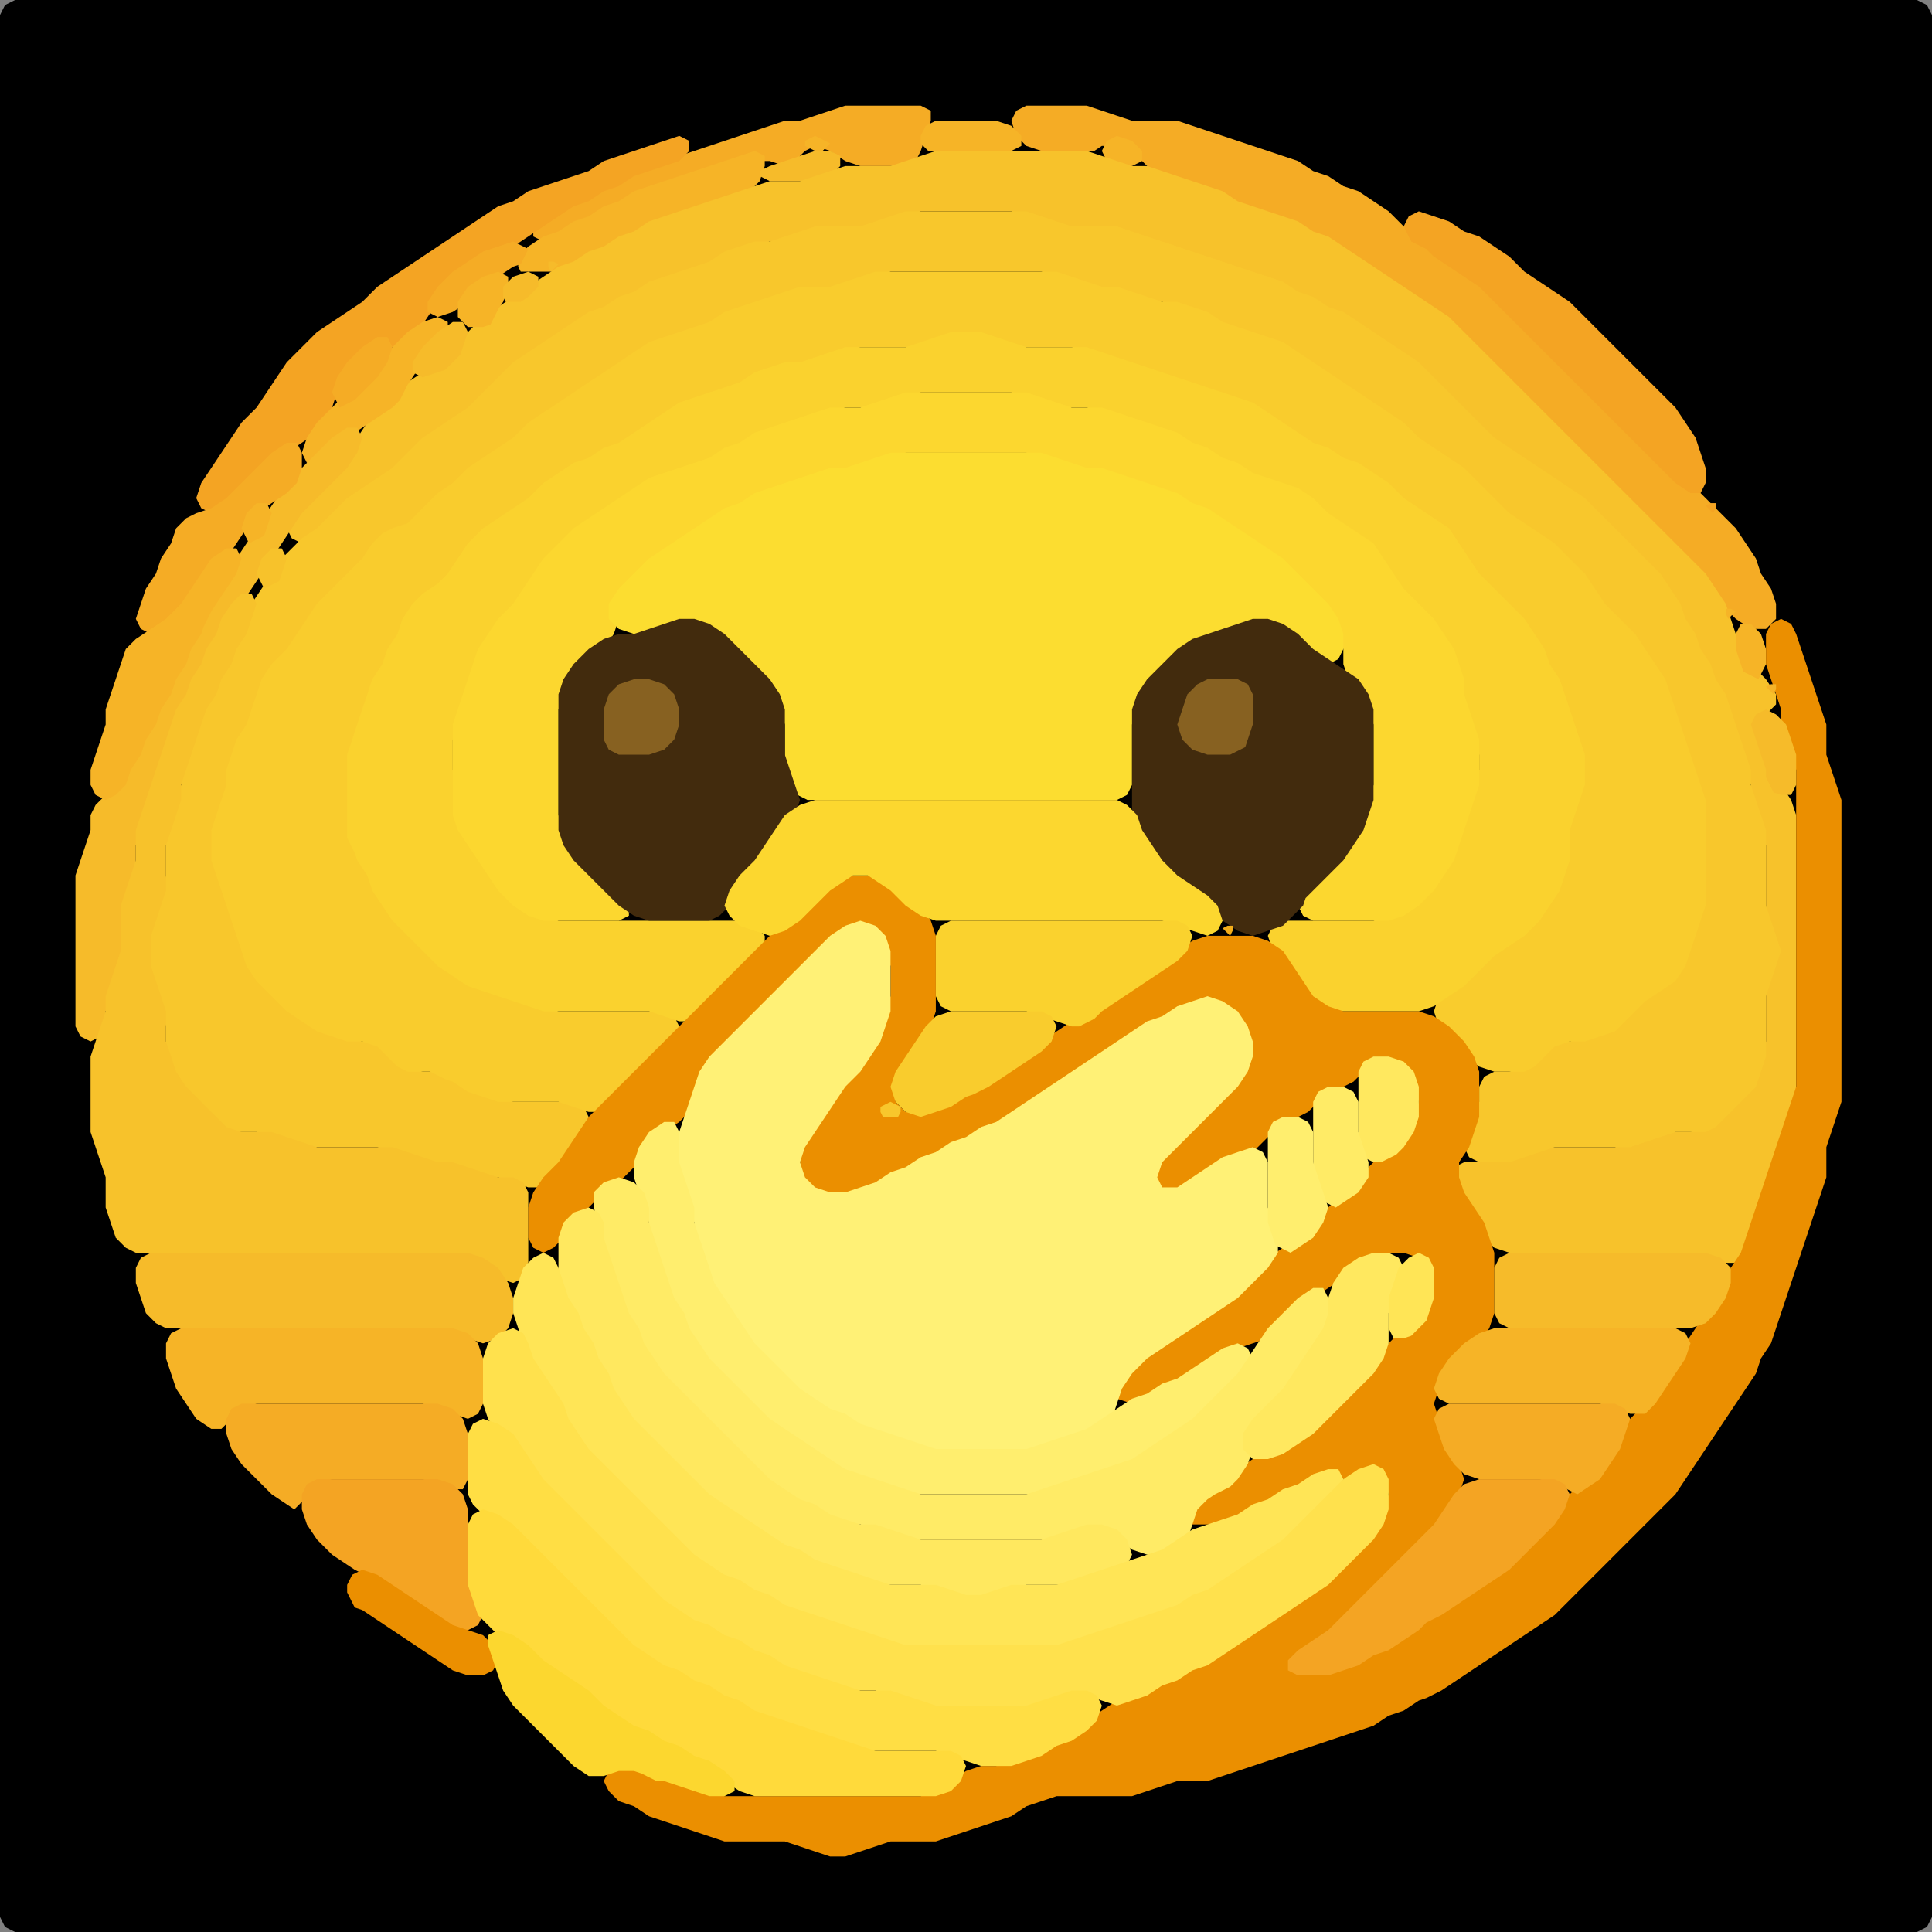 <?xml version="1.0" encoding="UTF-8" standalone="no"?>
<!DOCTYPE svg PUBLIC "-//W3C//DTD SVG 1.1//EN"
"http://www.w3.org/Graphics/SVG/1.1/DTD/svg11.dtd">
<svg width="128" height="128" xmlns="http://www.w3.org/2000/svg" version="1.1">
<rect width="100%" height="100%" fill="#808080" stroke="none"/>
<path d="M 26.5 128.0 L 27.0 128.0 L 28.0 128.0 L 29.0 128.0 L 30.0 128.0 L 31.0 128.0 L 32.0 128.0 L 33.0 128.0 L 34.0 128.0 L 35.0 128.0 L 36.0 128.0 L 37.0 128.0 L 38.0 128.0 L 39.0 128.0 L 40.0 128.0 L 41.0 128.0 L 42.0 128.0 L 43.0 128.0 L 44.0 128.0 L 45.0 128.0 L 46.0 128.0 L 47.0 128.0 L 48.0 128.0 L 49.0 128.0 L 50.0 128.0 L 51.0 128.0 L 52.0 128.0 L 53.0 128.0 L 54.0 128.0 L 55.0 128.0 L 56.0 128.0 L 57.0 128.0 L 58.0 128.0 L 59.0 128.0 L 60.0 128.0 L 61.0 128.0 L 62.0 128.0 L 63.0 128.0 L 64.0 128.0 L 65.0 128.0 L 66.0 128.0 L 67.0 128.0 L 68.0 128.0 L 69.0 128.0 L 70.0 128.0 L 71.0 128.0 L 72.0 128.0 L 73.0 128.0 L 74.0 128.0 L 75.0 128.0 L 76.0 128.0 L 77.0 128.0 L 78.0 128.0 L 79.0 128.0 L 80.0 128.0 L 81.0 128.0 L 82.0 128.0 L 83.0 128.0 L 84.0 128.0 L 85.0 128.0 L 86.0 128.0 L 87.0 128.0 L 88.0 128.0 L 89.0 128.0 L 90.0 128.0 L 91.0 128.0 L 92.0 128.0 L 93.0 128.0 L 94.0 128.0 L 95.0 128.0 L 96.0 128.0 L 97.0 128.0 L 98.0 128.0 L 99.0 128.0 L 100.0 128.0 L 101.0 128.0 L 102.0 128.0 L 103.0 128.0 L 104.0 128.0 L 105.0 128.0 L 106.0 128.0 L 107.0 128.0 L 108.0 128.0 L 109.0 128.0 L 110.0 128.0 L 111.0 128.0 L 112.0 128.0 L 113.0 128.0 L 114.0 128.0 L 115.0 128.0 L 116.0 128.0 L 117.0 128.0 L 118.0 128.0 L 119.0 128.0 L 120.0 128.0 L 121.0 128.0 L 122.0 128.0 L 123.0 128.0 L 124.0 128.0 L 125.0 128.0 L 126.0 128.0 L 127.0 128.0 L 127.667 127.667 L 128.0 127.0 L 128.0 126.0 L 128.0 125.0 L 128.0 124.0 L 128.0 123.0 L 128.0 122.0 L 128.0 121.0 L 128.0 120.0 L 128.0 119.0 L 128.0 118.0 L 128.0 117.0 L 128.0 116.0 L 128.0 115.0 L 128.0 114.0 L 128.0 113.0 L 128.0 112.0 L 128.0 111.0 L 128.0 110.0 L 128.0 109.0 L 128.0 108.0 L 128.0 107.0 L 128.0 106.0 L 128.0 105.0 L 128.0 104.0 L 128.0 103.0 L 128.0 102.0 L 128.0 101.0 L 128.0 100.0 L 128.0 99.0 L 128.0 98.0 L 128.0 97.0 L 128.0 96.0 L 128.0 95.0 L 128.0 94.0 L 128.0 93.0 L 128.0 92.0 L 128.0 91.0 L 128.0 90.0 L 128.0 89.0 L 128.0 88.0 L 128.0 87.0 L 128.0 86.0 L 128.0 85.0 L 128.0 84.0 L 128.0 83.0 L 128.0 82.0 L 128.0 81.0 L 128.0 80.0 L 128.0 79.0 L 128.0 78.0 L 128.0 77.0 L 128.0 76.0 L 128.0 75.0 L 128.0 74.0 L 128.0 73.0 L 128.0 72.0 L 128.0 71.0 L 128.0 70.0 L 128.0 69.0 L 128.0 68.0 L 128.0 67.0 L 128.0 66.0 L 128.0 65.0 L 128.0 64.0 L 128.0 63.0 L 128.0 62.0 L 128.0 61.0 L 128.0 60.0 L 128.0 59.0 L 128.0 58.0 L 128.0 57.0 L 128.0 56.0 L 128.0 55.0 L 128.0 54.0 L 128.0 53.0 L 128.0 52.0 L 128.0 51.0 L 128.0 50.0 L 128.0 49.0 L 128.0 48.0 L 128.0 47.0 L 128.0 46.0 L 128.0 45.0 L 128.0 44.0 L 128.0 43.0 L 128.0 42.0 L 128.0 41.0 L 128.0 40.0 L 128.0 39.0 L 128.0 38.0 L 128.0 37.0 L 128.0 36.0 L 128.0 35.0 L 128.0 34.0 L 128.0 33.0 L 128.0 32.0 L 128.0 31.0 L 128.0 30.0 L 128.0 29.0 L 128.0 28.0 L 128.0 27.0 L 128.0 26.0 L 128.0 25.0 L 128.0 24.0 L 128.0 23.0 L 128.0 22.0 L 128.0 21.0 L 128.0 20.0 L 128.0 19.0 L 128.0 18.0 L 128.0 17.0 L 128.0 16.0 L 128.0 15.0 L 128.0 14.0 L 128.0 13.0 L 128.0 12.0 L 128.0 11.0 L 128.0 10.0 L 128.0 9.0 L 128.0 8.0 L 128.0 7.0 L 128.0 6.0 L 128.0 5.0 L 128.0 4.0 L 128.0 3.0 L 128.0 2.0 L 128.0 1.0 L 127.667 0.333 L 127.0 0.0 L 126.0 0.0 L 125.0 0.0 L 124.0 0.0 L 123.0 0.0 L 122.0 0.0 L 121.0 0.0 L 120.0 0.0 L 119.0 0.0 L 118.0 0.0 L 117.0 0.0 L 116.0 0.0 L 115.0 0.0 L 114.0 0.0 L 113.0 0.0 L 112.0 0.0 L 111.0 0.0 L 110.0 0.0 L 109.0 0.0 L 108.0 0.0 L 107.0 0.0 L 106.0 0.0 L 105.0 0.0 L 104.0 0.0 L 103.0 0.0 L 102.0 0.0 L 101.0 0.0 L 100.0 0.0 L 99.0 0.0 L 98.0 0.0 L 97.0 0.0 L 96.0 0.0 L 95.0 0.0 L 94.0 0.0 L 93.0 0.0 L 92.0 0.0 L 91.0 0.0 L 90.0 0.0 L 89.0 0.0 L 88.0 0.0 L 87.0 0.0 L 86.0 0.0 L 85.0 0.0 L 84.0 0.0 L 83.0 0.0 L 82.0 0.0 L 81.0 0.0 L 80.0 0.0 L 79.0 0.0 L 78.0 0.0 L 77.0 0.0 L 76.0 0.0 L 75.0 0.0 L 74.0 0.0 L 73.0 0.0 L 72.0 0.0 L 71.0 0.0 L 70.0 0.0 L 69.0 0.0 L 68.0 0.0 L 67.0 0.0 L 66.0 0.0 L 65.0 0.0 L 64.0 0.0 L 63.0 0.0 L 62.0 0.0 L 61.0 0.0 L 60.0 0.0 L 59.0 0.0 L 58.0 0.0 L 57.0 0.0 L 56.0 0.0 L 55.0 0.0 L 54.0 0.0 L 53.0 0.0 L 52.0 0.0 L 51.0 0.0 L 50.0 0.0 L 49.0 0.0 L 48.0 0.0 L 47.0 0.0 L 46.0 0.0 L 45.0 0.0 L 44.0 0.0 L 43.0 0.0 L 42.0 0.0 L 41.0 0.0 L 40.0 0.0 L 39.0 0.0 L 38.0 0.0 L 37.0 0.0 L 36.0 0.0 L 35.0 0.0 L 34.0 0.0 L 33.0 0.0 L 32.0 0.0 L 31.0 0.0 L 30.0 0.0 L 29.0 0.0 L 28.0 0.0 L 27.0 0.0 L 26.0 0.0 L 25.0 0.0 L 24.0 0.0 L 23.0 0.0 L 22.0 0.0 L 21.0 0.0 L 20.0 0.0 L 19.0 0.0 L 18.0 0.0 L 17.0 0.0 L 16.0 0.0 L 15.0 0.0 L 14.0 0.0 L 13.0 0.0 L 12.0 0.0 L 11.0 0.0 L 10.0 0.0 L 9.0 0.0 L 8.0 0.0 L 7.0 0.0 L 6.0 0.0 L 5.0 0.0 L 4.0 0.0 L 3.0 0.0 L 2.0 0.0 L 1.0 0.0 L 0.333 0.333 L 0.0 1.0 L 0.0 2.0 L 0.0 3.0 L 0.0 4.0 L 0.0 5.0 L 0.0 6.0 L 0.0 7.0 L 0.0 8.0 L 0.0 9.0 L 0.0 10.0 L 0.0 11.0 L 0.0 12.0 L 0.0 13.0 L 0.0 14.0 L 0.0 15.0 L 0.0 16.0 L 0.0 17.0 L 0.0 18.0 L 0.0 19.0 L 0.0 20.0 L 0.0 21.0 L 0.0 22.0 L 0.0 23.0 L 0.0 24.0 L 0.0 25.0 L 0.0 26.0 L 0.0 27.0 L 0.0 28.0 L 0.0 29.0 L 0.0 30.0 L 0.0 31.0 L 0.0 32.0 L 0.0 33.0 L 0.0 34.0 L 0.0 35.0 L 0.0 36.0 L 0.0 37.0 L 0.0 38.0 L 0.0 39.0 L 0.0 40.0 L 0.0 41.0 L 0.0 42.0 L 0.0 43.0 L 0.0 44.0 L 0.0 45.0 L 0.0 46.0 L 0.0 47.0 L 0.0 48.0 L 0.0 49.0 L 0.0 50.0 L 0.0 51.0 L 0.0 52.0 L 0.0 53.0 L 0.0 54.0 L 0.0 55.0 L 0.0 56.0 L 0.0 57.0 L 0.0 58.0 L 0.0 59.0 L 0.0 60.0 L 0.0 61.0 L 0.0 62.0 L 0.0 63.0 L 0.0 64.0 L 0.0 65.0 L 0.0 66.0 L 0.0 67.0 L 0.0 68.0 L 0.0 69.0 L 0.0 70.0 L 0.0 71.0 L 0.0 72.0 L 0.0 73.0 L 0.0 74.0 L 0.0 75.0 L 0.0 76.0 L 0.0 77.0 L 0.0 78.0 L 0.0 79.0 L 0.0 80.0 L 0.0 81.0 L 0.0 82.0 L 0.0 83.0 L 0.0 84.0 L 0.0 85.0 L 0.0 86.0 L 0.0 87.0 L 0.0 88.0 L 0.0 89.0 L 0.0 90.0 L 0.0 91.0 L 0.0 92.0 L 0.0 93.0 L 0.0 94.0 L 0.0 95.0 L 0.0 96.0 L 0.0 97.0 L 0.0 98.0 L 0.0 99.0 L 0.0 100.0 L 0.0 101.0 L 0.0 102.0 L 0.0 103.0 L 0.0 104.0 L 0.0 105.0 L 0.0 106.0 L 0.0 107.0 L 0.0 108.0 L 0.0 109.0 L 0.0 110.0 L 0.0 111.0 L 0.0 112.0 L 0.0 113.0 L 0.0 114.0 L 0.0 115.0 L 0.0 116.0 L 0.0 117.0 L 0.0 118.0 L 0.0 119.0 L 0.0 120.0 L 0.0 121.0 L 0.0 122.0 L 0.0 123.0 L 0.0 124.0 L 0.0 125.0 L 0.0 126.0 L 0.0 127.0 L 0.333 127.667 L 1.0 128.0 L 2.0 128.0 L 3.0 128.0 L 4.0 128.0 L 5.0 128.0 L 6.0 128.0 L 7.0 128.0 L 8.0 128.0 L 9.0 128.0 L 10.0 128.0 L 11.0 128.0 L 12.0 128.0 L 13.0 128.0 L 14.0 128.0 L 15.0 128.0 L 16.0 128.0 L 17.0 128.0 L 18.0 128.0 L 19.0 128.0 L 20.0 128.0 L 21.0 128.0 L 22.0 128.0 L 23.0 128.0 L 24.0 128.0 L 25.0 128.0 L 25.5 128.0 Z" stroke="none" fill="rgb(0,0,0)" />
<path d="M 42.5 13.0 L 43.0 12.667 L 44.0 12.333 L 45.0 12.0 L 46.0 11.667 L 47.0 11.333 L 48.0 11.0 L 49.0 10.667 L 50.0 10.667 L 51.0 10.667 L 52.0 11.0 L 52.667 10.667 L 53.333 10.0 L 54.0 9.667 L 55.0 10.0 L 56.0 10.667 L 57.0 11.0 L 58.0 11.0 L 59.0 11.0 L 60.0 11.0 L 60.667 10.667 L 61.0 10.0 L 61.333 9.0 L 61.667 8.0 L 61.667 7.333 L 61.0 7.0 L 60.0 7.0 L 59.0 7.0 L 58.0 7.0 L 57.0 7.0 L 56.0 7.0 L 55.0 7.333 L 54.0 7.667 L 53.0 8.0 L 52.0 8.0 L 51.0 8.333 L 50.0 8.667 L 49.0 9.0 L 48.0 9.333 L 47.0 9.667 L 46.0 10.0 L 45.0 10.333 L 44.0 10.667 L 43.0 11.0 L 42.0 11.333 L 41.0 11.667 L 40.0 12.333 L 39.0 12.667 L 38.0 13.333 L 37.0 13.667 L 36.0 14.333 L 35.333 15.0 L 35.333 15.667 L 36.0 16.0 L 37.0 15.667 L 38.0 15.333 L 39.0 14.667 L 40.0 14.333 L 41.0 13.667 L 41.5 13.5 Z" stroke="none" fill="rgb(245,172,37)" />
<path d="M 72.5 10.0 L 73.0 9.667 L 74.0 9.667 L 75.0 10.0 L 76.0 11.0 L 77.0 11.667 L 78.0 12.0 L 79.0 12.333 L 80.0 12.667 L 81.0 13.333 L 82.0 13.667 L 83.0 14.0 L 84.0 14.333 L 85.0 14.667 L 86.0 15.333 L 87.0 15.667 L 88.0 16.333 L 89.0 17.0 L 90.0 17.667 L 91.0 18.333 L 92.0 19.0 L 93.0 19.667 L 94.0 20.333 L 95.0 21.0 L 96.0 22.0 L 97.0 23.0 L 98.0 24.0 L 99.0 25.0 L 100.0 26.0 L 101.0 27.0 L 102.0 28.0 L 103.0 29.0 L 104.0 30.0 L 105.0 31.0 L 106.0 32.0 L 107.0 33.0 L 108.0 34.0 L 109.0 35.0 L 110.0 36.0 L 111.0 37.0 L 112.0 38.0 L 113.0 39.0 L 114.0 40.0 L 115.0 41.0 L 116.0 41.667 L 117.0 41.667 L 117.667 41.0 L 117.667 40.0 L 117.333 39.0 L 116.667 38.0 L 116.333 37.0 L 115.667 36.0 L 115.0 35.0 L 114.0 34.0 L 113.0 33.0 L 112.0 32.0 L 111.0 31.0 L 110.0 30.0 L 109.0 29.0 L 108.0 28.0 L 107.0 27.0 L 106.0 26.0 L 105.0 25.0 L 104.0 24.0 L 103.0 23.0 L 102.0 22.0 L 101.0 21.0 L 100.0 20.0 L 99.0 19.0 L 98.0 18.333 L 97.0 17.667 L 96.0 17.0 L 95.0 16.333 L 94.0 15.667 L 93.0 15.0 L 92.0 14.0 L 91.0 13.333 L 90.0 12.667 L 89.0 12.333 L 88.0 11.667 L 87.0 11.333 L 86.0 10.667 L 85.0 10.333 L 84.0 10.0 L 83.0 9.667 L 82.0 9.333 L 81.0 9.0 L 80.0 8.667 L 79.0 8.333 L 78.0 8.0 L 77.0 8.0 L 76.0 8.0 L 75.0 8.0 L 74.0 7.667 L 73.0 7.333 L 72.0 7.0 L 71.0 7.0 L 70.0 7.0 L 69.0 7.0 L 68.0 7.0 L 67.333 7.333 L 67.0 8.0 L 67.333 9.0 L 68.0 9.667 L 69.0 10.0 L 70.0 10.0 L 71.0 10.0 L 71.5 10.0 Z" stroke="none" fill="rgb(245,172,37)" />
<path d="M 61.5 10.0 L 62.0 10.0 L 63.0 10.0 L 64.0 10.0 L 65.0 10.0 L 66.0 10.0 L 67.0 10.0 L 67.667 9.667 L 67.667 9.0 L 67.0 8.333 L 66.0 8.0 L 65.0 8.0 L 64.0 8.0 L 63.0 8.0 L 62.0 8.0 L 61.333 8.333 L 61.0 9.0 L 61.0 9.5 Z" stroke="none" fill="rgb(246,180,39)" />
<path d="M 21.5 28.5 L 21.667 28.0 L 22.0 27.0 L 22.333 26.0 L 23.0 25.0 L 24.0 24.0 L 25.0 23.333 L 26.0 23.0 L 27.0 22.667 L 27.667 22.0 L 28.333 21.0 L 29.0 20.0 L 30.0 19.0 L 31.0 18.0 L 32.0 17.333 L 33.0 16.667 L 34.0 16.333 L 35.0 15.667 L 36.0 15.0 L 37.0 14.333 L 38.0 13.667 L 39.0 13.333 L 40.0 12.667 L 41.0 12.333 L 42.0 11.667 L 43.0 11.333 L 44.0 11.0 L 45.0 10.667 L 45.667 10.0 L 45.667 9.333 L 45.0 9.0 L 44.0 9.333 L 43.0 9.667 L 42.0 10.0 L 41.0 10.333 L 40.0 10.667 L 39.0 11.333 L 38.0 11.667 L 37.0 12.0 L 36.0 12.333 L 35.0 12.667 L 34.0 13.333 L 33.0 13.667 L 32.0 14.333 L 31.0 15.0 L 30.0 15.667 L 29.0 16.333 L 28.0 17.0 L 27.0 17.667 L 26.0 18.333 L 25.0 19.0 L 24.0 20.0 L 23.0 20.667 L 22.0 21.333 L 21.0 22.0 L 20.0 23.0 L 19.0 24.0 L 18.333 25.0 L 17.667 26.0 L 17.0 27.0 L 16.0 28.0 L 15.333 29.0 L 14.667 30.0 L 14.0 31.0 L 13.333 32.0 L 13.0 33.0 L 13.333 33.667 L 14.0 34.0 L 15.0 33.667 L 16.0 33.0 L 17.0 32.0 L 18.0 31.0 L 19.0 30.0 L 20.0 29.333 L 20.5 29.0 Z" stroke="none" fill="rgb(244,164,35)" />
<path d="M 55.0 9.5 L 54.667 9.333 L 54.0 9.0 L 53.333 9.333 L 53.333 9.667 L 54.0 10.0 L 54.5 10.0 Z" stroke="none" fill="rgb(246,180,39)" />
<path d="M 74.5 11.0 L 75.0 11.0 L 75.667 10.667 L 75.667 10.0 L 75.0 9.333 L 74.0 9.0 L 73.333 9.333 L 73.0 10.0 L 73.333 10.667 L 73.5 11.0 Z" stroke="none" fill="rgb(246,180,39)" />
<path d="M 35.5 18.0 L 36.0 18.0 L 37.0 18.0 L 38.0 17.667 L 39.0 17.333 L 40.0 16.667 L 41.0 16.333 L 42.0 15.667 L 43.0 15.333 L 44.0 14.667 L 45.0 14.333 L 46.0 14.0 L 47.0 13.667 L 48.0 13.333 L 49.0 13.0 L 49.667 12.667 L 50.333 12.0 L 50.667 11.0 L 50.667 10.333 L 50.0 10.0 L 49.0 10.333 L 48.0 10.667 L 47.0 11.0 L 46.0 11.333 L 45.0 11.667 L 44.0 12.0 L 43.0 12.333 L 42.0 12.667 L 41.0 13.333 L 40.0 13.667 L 39.0 14.333 L 38.0 14.667 L 37.0 15.333 L 36.0 15.667 L 35.0 16.333 L 34.333 17.0 L 34.333 17.667 L 34.5 18.0 Z" stroke="none" fill="rgb(246,180,39)" />
<path d="M 52.5 12.0 L 53.0 12.0 L 54.0 12.0 L 55.0 11.667 L 55.667 11.0 L 55.667 10.333 L 55.0 10.0 L 54.0 10.0 L 53.0 10.333 L 52.0 10.667 L 51.0 11.0 L 50.333 11.333 L 50.333 11.667 L 51.0 12.0 L 51.5 12.0 Z" stroke="none" fill="rgb(246,187,42)" />
<path d="M 84.5 19.0 L 85.0 19.333 L 86.0 19.667 L 87.0 20.333 L 88.0 20.667 L 89.0 21.333 L 90.0 22.0 L 91.0 22.667 L 92.0 23.333 L 93.0 24.0 L 94.0 25.0 L 95.0 26.0 L 96.0 27.0 L 97.0 28.0 L 98.0 29.0 L 99.0 29.667 L 100.0 30.333 L 101.0 31.0 L 102.0 31.667 L 103.0 32.333 L 104.0 33.0 L 105.0 34.0 L 106.0 35.0 L 107.0 36.0 L 108.0 37.0 L 109.0 38.0 L 110.0 39.0 L 110.667 40.0 L 111.333 41.0 L 111.667 42.0 L 112.333 43.0 L 112.667 44.0 L 113.333 45.0 L 113.667 46.0 L 114.333 47.0 L 114.667 48.0 L 115.0 49.0 L 115.333 50.0 L 115.667 51.0 L 116.0 52.0 L 116.0 53.0 L 116.333 54.0 L 116.667 55.0 L 117.0 56.0 L 117.0 57.0 L 117.0 58.0 L 117.0 59.0 L 117.0 60.0 L 117.0 61.0 L 117.333 62.0 L 117.333 63.0 L 117.333 64.0 L 117.0 65.0 L 117.0 66.0 L 117.0 67.0 L 117.0 68.0 L 117.0 69.0 L 116.667 70.0 L 116.333 71.0 L 115.667 72.0 L 115.0 72.667 L 114.333 73.333 L 113.667 74.0 L 113.0 74.667 L 112.0 75.0 L 111.0 75.0 L 110.0 75.0 L 109.0 75.333 L 108.0 75.667 L 107.0 76.0 L 106.0 76.0 L 105.0 76.0 L 104.0 76.0 L 103.0 76.0 L 102.0 76.0 L 101.0 76.333 L 100.0 76.667 L 99.0 77.0 L 98.0 77.0 L 97.0 77.0 L 96.333 77.333 L 96.0 78.0 L 96.333 79.0 L 97.0 80.0 L 97.667 81.0 L 98.333 82.0 L 99.0 82.667 L 100.0 83.0 L 101.0 83.0 L 102.0 83.0 L 103.0 83.0 L 104.0 83.0 L 105.0 83.0 L 106.0 83.0 L 107.0 83.0 L 108.0 83.0 L 109.0 83.0 L 110.0 83.0 L 111.0 83.0 L 112.0 83.0 L 113.0 83.333 L 114.0 83.667 L 115.0 83.667 L 115.667 83.0 L 116.0 82.0 L 116.333 81.0 L 116.667 80.0 L 117.0 79.0 L 117.333 78.0 L 117.667 77.0 L 118.0 76.0 L 118.333 75.0 L 118.667 74.0 L 119.0 73.0 L 119.0 72.0 L 119.0 71.0 L 119.0 70.0 L 119.0 69.0 L 119.0 68.0 L 119.0 67.0 L 119.0 66.0 L 119.0 65.0 L 119.0 64.0 L 119.0 63.0 L 119.0 62.0 L 119.0 61.0 L 119.0 60.0 L 119.0 59.0 L 119.0 58.0 L 119.0 57.0 L 119.0 56.0 L 119.0 55.0 L 119.0 54.0 L 118.667 53.0 L 118.0 52.0 L 117.333 51.0 L 117.0 50.0 L 116.667 49.0 L 116.667 48.0 L 117.0 47.333 L 117.667 46.667 L 117.667 46.0 L 117.0 45.0 L 116.0 44.0 L 115.333 43.0 L 115.0 42.0 L 114.667 41.0 L 114.333 40.0 L 113.667 39.0 L 113.0 38.0 L 112.0 37.0 L 111.0 36.0 L 110.0 35.0 L 109.0 34.0 L 108.0 33.0 L 107.0 32.0 L 106.0 31.0 L 105.0 30.0 L 104.0 29.0 L 103.0 28.0 L 102.0 27.0 L 101.0 26.0 L 100.0 25.0 L 99.0 24.0 L 98.0 23.0 L 97.0 22.0 L 96.0 21.0 L 95.0 20.333 L 94.0 19.667 L 93.0 19.0 L 92.0 18.333 L 91.0 17.667 L 90.0 17.0 L 89.0 16.333 L 88.0 15.667 L 87.0 15.333 L 86.0 14.667 L 85.0 14.333 L 84.0 14.0 L 83.0 13.667 L 82.0 13.333 L 81.0 12.667 L 80.0 12.333 L 79.0 12.0 L 78.0 11.667 L 77.0 11.333 L 76.0 11.0 L 75.0 11.0 L 74.0 10.667 L 73.0 10.333 L 72.0 10.0 L 71.0 10.0 L 70.0 10.0 L 69.0 10.0 L 68.0 10.0 L 67.0 10.0 L 66.0 10.0 L 65.0 10.0 L 64.0 10.0 L 63.0 10.0 L 62.0 10.0 L 61.0 10.333 L 60.0 10.667 L 59.0 11.0 L 58.0 11.0 L 57.0 11.0 L 56.0 11.0 L 55.0 11.333 L 54.0 11.667 L 53.0 12.0 L 52.0 12.0 L 51.0 12.0 L 50.0 12.333 L 49.0 12.667 L 48.0 13.0 L 47.0 13.333 L 46.0 13.667 L 45.0 14.0 L 44.0 14.333 L 43.0 14.667 L 42.0 15.333 L 41.0 15.667 L 40.0 16.333 L 39.0 16.667 L 38.0 17.333 L 37.0 17.667 L 36.0 18.333 L 35.0 19.0 L 34.0 19.667 L 33.0 20.333 L 32.0 21.0 L 31.0 22.0 L 30.0 23.0 L 29.0 24.0 L 28.0 24.667 L 27.0 25.333 L 26.0 26.0 L 25.0 27.0 L 24.333 28.0 L 23.667 29.0 L 23.0 30.0 L 22.0 31.0 L 21.0 32.0 L 20.0 33.0 L 19.333 34.0 L 19.0 35.0 L 19.333 35.667 L 20.0 36.0 L 21.0 35.667 L 22.0 35.0 L 23.0 34.0 L 24.0 33.0 L 25.0 32.333 L 26.0 31.667 L 27.0 31.0 L 28.0 30.0 L 29.0 29.0 L 30.0 28.333 L 31.0 27.667 L 32.0 27.0 L 33.0 26.0 L 34.0 25.0 L 35.0 24.0 L 36.0 23.333 L 37.0 22.667 L 38.0 22.0 L 39.0 21.333 L 40.0 20.667 L 41.0 20.333 L 42.0 19.667 L 43.0 19.333 L 44.0 18.667 L 45.0 18.333 L 46.0 18.0 L 47.0 17.667 L 48.0 17.333 L 49.0 16.667 L 50.0 16.333 L 51.0 16.0 L 52.0 16.0 L 53.0 15.667 L 54.0 15.333 L 55.0 15.0 L 56.0 15.0 L 57.0 15.0 L 58.0 15.0 L 59.0 14.667 L 60.0 14.333 L 61.0 14.0 L 62.0 14.0 L 63.0 14.0 L 64.0 14.0 L 65.0 14.0 L 66.0 14.0 L 67.0 14.0 L 68.0 14.333 L 69.0 14.667 L 70.0 15.0 L 71.0 15.0 L 72.0 15.0 L 73.0 15.0 L 74.0 15.333 L 75.0 15.667 L 76.0 16.0 L 77.0 16.333 L 78.0 16.667 L 79.0 17.0 L 80.0 17.333 L 81.0 17.667 L 82.0 18.0 L 83.0 18.333 L 83.5 18.5 Z" stroke="none" fill="rgb(247,194,43)" />
<path d="M 23.5 76.0 L 24.0 76.0 L 25.0 76.0 L 26.0 76.333 L 27.0 76.667 L 28.0 77.0 L 29.0 77.0 L 30.0 77.333 L 31.0 77.667 L 32.0 78.0 L 33.0 78.0 L 34.0 78.333 L 35.0 78.667 L 36.0 78.667 L 37.0 78.0 L 37.667 77.0 L 38.333 76.0 L 38.667 75.0 L 39.0 74.0 L 38.667 73.333 L 38.0 73.0 L 37.0 73.0 L 36.0 73.0 L 35.0 73.0 L 34.0 73.0 L 33.0 72.667 L 32.0 72.333 L 31.0 71.667 L 30.0 71.333 L 29.0 71.0 L 28.0 71.0 L 27.0 70.667 L 26.333 70.0 L 25.667 69.333 L 25.0 69.0 L 24.0 69.0 L 23.0 68.667 L 22.0 68.333 L 21.0 67.667 L 20.0 67.0 L 19.0 66.0 L 18.0 65.0 L 17.0 64.0 L 16.333 63.0 L 16.0 62.0 L 15.667 61.0 L 15.333 60.0 L 15.0 59.0 L 15.0 58.0 L 15.0 57.0 L 14.667 56.0 L 14.667 55.0 L 14.667 54.0 L 15.0 53.0 L 15.0 52.0 L 15.333 51.0 L 15.667 50.0 L 16.333 49.0 L 16.667 48.0 L 17.0 47.0 L 17.333 46.0 L 18.0 45.0 L 19.0 44.0 L 19.667 43.0 L 20.333 42.0 L 21.0 41.0 L 22.0 40.0 L 23.0 39.0 L 24.0 38.0 L 24.667 37.0 L 25.333 36.0 L 26.0 35.333 L 27.0 35.0 L 27.667 34.667 L 28.333 34.0 L 29.0 33.333 L 30.0 32.667 L 31.0 32.0 L 32.0 31.0 L 33.0 30.333 L 34.0 29.667 L 35.0 29.0 L 36.0 28.0 L 37.0 27.333 L 38.0 26.667 L 39.0 26.0 L 40.0 25.333 L 41.0 24.667 L 42.0 24.0 L 43.0 23.333 L 44.0 22.667 L 45.0 22.333 L 46.0 22.0 L 47.0 21.667 L 48.0 21.333 L 49.0 20.667 L 50.0 20.333 L 51.0 20.0 L 52.0 19.667 L 53.0 19.333 L 54.0 19.0 L 55.0 19.0 L 56.0 19.0 L 57.0 18.667 L 58.0 18.333 L 59.0 18.0 L 60.0 18.0 L 61.0 18.0 L 62.0 18.0 L 63.0 18.0 L 64.0 18.0 L 65.0 18.0 L 66.0 18.0 L 67.0 18.0 L 68.0 18.0 L 69.0 18.0 L 70.0 18.333 L 71.0 18.667 L 72.0 19.0 L 73.0 19.0 L 74.0 19.333 L 75.0 19.667 L 76.0 20.0 L 77.0 20.0 L 78.0 20.333 L 79.0 20.667 L 80.0 21.333 L 81.0 21.667 L 82.0 22.0 L 83.0 22.333 L 84.0 22.667 L 85.0 23.333 L 86.0 24.0 L 87.0 24.667 L 88.0 25.333 L 89.0 26.0 L 90.0 26.667 L 91.0 27.333 L 92.0 28.0 L 93.0 29.0 L 94.0 29.667 L 95.0 30.333 L 96.0 31.0 L 97.0 32.0 L 98.0 33.0 L 99.0 34.0 L 100.0 34.667 L 101.0 35.333 L 102.0 36.0 L 103.0 37.0 L 104.0 38.0 L 105.0 39.0 L 105.667 40.0 L 106.333 40.667 L 107.0 41.333 L 107.667 42.0 L 108.333 43.0 L 109.0 44.0 L 109.667 45.0 L 110.333 46.0 L 110.667 47.0 L 111.0 48.0 L 111.333 49.0 L 111.667 50.0 L 112.0 51.0 L 112.333 52.0 L 112.667 53.0 L 113.0 54.0 L 113.0 55.0 L 113.0 56.0 L 113.0 57.0 L 113.0 58.0 L 113.0 59.0 L 112.667 60.0 L 112.333 61.0 L 112.0 62.0 L 111.667 63.0 L 111.0 64.0 L 110.0 65.0 L 109.0 65.667 L 108.333 66.333 L 107.667 67.0 L 107.0 67.667 L 106.0 68.333 L 105.0 68.667 L 104.0 69.0 L 103.0 69.0 L 102.333 69.333 L 101.667 70.0 L 101.0 70.667 L 100.0 71.0 L 99.0 71.0 L 98.333 71.333 L 98.0 72.0 L 98.0 73.0 L 97.667 74.0 L 97.333 75.0 L 97.0 76.0 L 97.333 76.667 L 98.0 77.0 L 99.0 77.0 L 100.0 77.0 L 101.0 76.667 L 102.0 76.333 L 103.0 76.0 L 104.0 76.0 L 105.0 76.0 L 106.0 76.0 L 107.0 76.0 L 108.0 76.0 L 109.0 75.667 L 110.0 75.333 L 111.0 75.0 L 112.0 75.0 L 113.0 75.0 L 113.667 74.667 L 114.333 74.0 L 115.0 73.333 L 115.667 72.667 L 116.333 72.0 L 116.667 71.0 L 117.0 70.0 L 117.0 69.0 L 117.0 68.0 L 117.0 67.0 L 117.0 66.0 L 117.333 65.0 L 117.667 64.0 L 118.0 63.0 L 117.667 62.0 L 117.333 61.0 L 117.0 60.0 L 117.0 59.0 L 117.0 58.0 L 117.0 57.0 L 117.0 56.0 L 117.0 55.0 L 116.667 54.0 L 116.333 53.0 L 116.0 52.0 L 116.0 51.0 L 115.667 50.0 L 115.333 49.0 L 115.0 48.0 L 114.667 47.0 L 114.333 46.0 L 113.667 45.0 L 113.333 44.0 L 112.667 43.0 L 112.333 42.0 L 111.667 41.0 L 111.333 40.0 L 110.667 39.0 L 110.0 38.0 L 109.0 37.0 L 108.0 36.0 L 107.0 35.0 L 106.0 34.0 L 105.0 33.0 L 104.0 32.333 L 103.0 31.667 L 102.0 31.0 L 101.0 30.333 L 100.0 29.667 L 99.0 29.0 L 98.0 28.0 L 97.0 27.0 L 96.0 26.0 L 95.0 25.0 L 94.0 24.0 L 93.0 23.333 L 92.0 22.667 L 91.0 22.0 L 90.0 21.333 L 89.0 20.667 L 88.0 20.333 L 87.0 19.667 L 86.0 19.333 L 85.0 18.667 L 84.0 18.333 L 83.0 18.0 L 82.0 17.667 L 81.0 17.333 L 80.0 17.0 L 79.0 16.667 L 78.0 16.333 L 77.0 16.0 L 76.0 15.667 L 75.0 15.333 L 74.0 15.0 L 73.0 15.0 L 72.0 15.0 L 71.0 15.0 L 70.0 14.667 L 69.0 14.333 L 68.0 14.0 L 67.0 14.0 L 66.0 14.0 L 65.0 14.0 L 64.0 14.0 L 63.0 14.0 L 62.0 14.0 L 61.0 14.0 L 60.0 14.0 L 59.0 14.333 L 58.0 14.667 L 57.0 15.0 L 56.0 15.0 L 55.0 15.0 L 54.0 15.0 L 53.0 15.333 L 52.0 15.667 L 51.0 16.0 L 50.0 16.0 L 49.0 16.333 L 48.0 16.667 L 47.0 17.333 L 46.0 17.667 L 45.0 18.0 L 44.0 18.333 L 43.0 18.667 L 42.0 19.333 L 41.0 19.667 L 40.0 20.333 L 39.0 20.667 L 38.0 21.333 L 37.0 22.0 L 36.0 22.667 L 35.0 23.333 L 34.0 24.0 L 33.0 25.0 L 32.0 26.0 L 31.0 27.0 L 30.0 27.667 L 29.0 28.333 L 28.0 29.0 L 27.0 30.0 L 26.0 31.0 L 25.0 31.667 L 24.0 32.333 L 23.0 33.0 L 22.0 34.0 L 21.0 35.0 L 20.0 35.667 L 19.333 36.333 L 18.667 37.0 L 18.0 38.0 L 17.333 39.0 L 16.667 40.0 L 16.333 41.0 L 15.667 42.0 L 15.333 43.0 L 14.667 44.0 L 14.333 45.0 L 13.667 46.0 L 13.333 47.0 L 13.0 48.0 L 12.667 49.0 L 12.333 50.0 L 12.0 51.0 L 12.0 52.0 L 11.667 53.0 L 11.333 54.0 L 11.0 55.0 L 11.0 56.0 L 11.0 57.0 L 11.0 58.0 L 10.667 59.0 L 10.333 60.0 L 10.0 61.0 L 10.0 62.0 L 10.0 63.0 L 10.0 64.0 L 10.0 65.0 L 10.333 66.0 L 10.667 67.0 L 11.0 68.0 L 11.0 69.0 L 11.0 70.0 L 11.333 71.0 L 11.667 72.0 L 12.333 72.667 L 13.0 73.333 L 13.667 74.0 L 14.333 74.667 L 15.0 75.0 L 16.0 75.0 L 17.0 75.0 L 18.0 75.333 L 19.0 75.667 L 20.0 76.0 L 21.0 76.0 L 22.0 76.0 L 22.5 76.0 Z" stroke="none" fill="rgb(248,199,44)" />
<path d="M 94.5 16.5 L 95.0 17.0 L 96.0 17.667 L 97.0 18.333 L 98.0 19.0 L 99.0 20.0 L 100.0 21.0 L 101.0 22.0 L 102.0 23.0 L 103.0 24.0 L 104.0 25.0 L 105.0 26.0 L 106.0 27.0 L 107.0 28.0 L 108.0 29.0 L 109.0 30.0 L 110.0 31.0 L 111.0 32.0 L 112.0 32.667 L 112.667 32.667 L 113.0 32.0 L 113.0 31.0 L 112.667 30.0 L 112.333 29.0 L 111.667 28.0 L 111.0 27.0 L 110.0 26.0 L 109.0 25.0 L 108.0 24.0 L 107.0 23.0 L 106.0 22.0 L 105.0 21.0 L 104.0 20.0 L 103.0 19.333 L 102.0 18.667 L 101.0 18.0 L 100.0 17.0 L 99.0 16.333 L 98.0 15.667 L 97.0 15.333 L 96.0 14.667 L 95.0 14.333 L 94.0 14.0 L 93.333 14.333 L 93.0 15.0 L 93.333 15.667 L 93.5 16.0 Z" stroke="none" fill="rgb(244,164,35)" />
<path d="M 35.0 16.5 L 34.667 16.333 L 34.0 16.0 L 33.0 16.333 L 32.0 16.667 L 31.0 17.333 L 30.0 18.0 L 29.0 19.0 L 28.333 20.0 L 28.333 20.667 L 29.0 21.0 L 30.0 20.667 L 31.0 20.0 L 32.0 19.0 L 33.0 18.333 L 34.0 17.667 L 34.5 17.5 Z" stroke="none" fill="rgb(245,172,37)" />
<path d="M 37.0 17.5 L 36.667 17.333 L 36.333 17.333 L 36.333 17.667 L 36.5 18.0 Z" stroke="none" fill="rgb(246,187,42)" />
<path d="M 33.0 20.5 L 33.333 20.0 L 33.667 19.0 L 33.667 18.333 L 33.0 18.0 L 32.0 18.333 L 31.0 19.0 L 30.333 20.0 L 30.333 21.0 L 31.0 21.667 L 32.0 21.667 L 32.5 21.5 Z" stroke="none" fill="rgb(246,180,39)" />
<path d="M 34.5 20.0 L 35.0 19.667 L 35.667 19.0 L 35.667 18.333 L 35.0 18.0 L 34.0 18.333 L 33.333 19.0 L 33.333 19.667 L 33.5 20.0 Z" stroke="none" fill="rgb(246,187,42)" />
<path d="M 29.5 71.5 L 30.0 71.667 L 31.0 72.333 L 32.0 72.667 L 33.0 73.0 L 34.0 73.0 L 35.0 73.0 L 36.0 73.0 L 37.0 73.0 L 38.0 73.333 L 39.0 73.667 L 40.0 73.667 L 41.0 73.0 L 42.0 72.0 L 43.0 71.0 L 44.0 70.0 L 44.667 69.0 L 45.0 68.0 L 44.667 67.333 L 44.0 67.0 L 43.0 67.0 L 42.0 67.0 L 41.0 67.0 L 40.0 67.0 L 39.0 67.0 L 38.0 67.0 L 37.0 67.0 L 36.0 66.667 L 35.0 66.333 L 34.0 66.0 L 33.0 65.667 L 32.0 65.333 L 31.0 64.667 L 30.0 64.0 L 29.0 63.0 L 28.0 62.0 L 27.0 61.0 L 26.0 60.0 L 25.333 59.0 L 24.667 58.0 L 24.333 57.0 L 23.667 56.0 L 23.667 55.0 L 23.667 54.0 L 23.667 53.0 L 23.667 52.0 L 23.667 51.0 L 24.0 50.0 L 24.0 49.0 L 24.0 48.0 L 24.333 47.0 L 24.667 46.0 L 25.333 45.0 L 25.667 44.0 L 26.333 43.0 L 26.667 42.0 L 27.333 41.0 L 28.0 40.0 L 29.0 39.333 L 29.667 38.667 L 30.333 38.0 L 31.0 37.0 L 32.0 36.0 L 33.0 35.0 L 34.0 34.333 L 35.0 33.667 L 36.0 33.0 L 37.0 32.0 L 38.0 31.333 L 39.0 30.667 L 40.0 30.333 L 41.0 29.667 L 42.0 29.333 L 43.0 28.667 L 44.0 28.0 L 45.0 27.333 L 46.0 26.667 L 47.0 26.333 L 48.0 26.0 L 49.0 25.667 L 50.0 25.333 L 51.0 24.667 L 52.0 24.333 L 53.0 24.0 L 54.0 24.0 L 55.0 23.667 L 56.0 23.333 L 57.0 23.0 L 58.0 23.0 L 59.0 23.0 L 60.0 23.0 L 61.0 23.0 L 62.0 22.667 L 63.0 22.333 L 64.0 22.0 L 65.0 22.333 L 66.0 22.667 L 67.0 23.0 L 68.0 23.0 L 69.0 23.0 L 70.0 23.0 L 71.0 23.0 L 72.0 23.333 L 73.0 23.667 L 74.0 24.0 L 75.0 24.333 L 76.0 24.667 L 77.0 25.0 L 78.0 25.333 L 79.0 25.667 L 80.0 26.0 L 81.0 26.333 L 82.0 26.667 L 83.0 27.333 L 84.0 28.0 L 85.0 28.667 L 86.0 29.333 L 87.0 29.667 L 88.0 30.333 L 89.0 30.667 L 90.0 31.333 L 91.0 32.0 L 92.0 33.0 L 93.0 33.667 L 94.0 34.333 L 95.0 35.0 L 96.0 36.0 L 96.667 37.0 L 97.333 38.0 L 98.0 39.0 L 99.0 40.0 L 100.0 41.0 L 101.0 42.0 L 101.667 43.0 L 102.333 44.0 L 102.667 45.0 L 103.333 46.0 L 103.667 47.0 L 104.0 48.0 L 104.0 49.0 L 104.0 50.0 L 104.333 51.0 L 104.333 52.0 L 104.333 53.0 L 104.0 54.0 L 104.0 55.0 L 104.0 56.0 L 103.667 57.0 L 103.333 58.0 L 102.667 59.0 L 102.0 60.0 L 101.0 61.0 L 100.0 62.0 L 99.0 62.667 L 98.333 63.333 L 97.667 64.0 L 97.0 64.667 L 96.0 65.333 L 95.333 66.0 L 95.0 67.0 L 95.333 68.0 L 96.0 69.0 L 97.0 70.0 L 98.0 70.667 L 99.0 71.0 L 100.0 71.0 L 101.0 71.0 L 101.667 70.667 L 102.333 70.0 L 103.0 69.333 L 104.0 69.0 L 105.0 69.0 L 106.0 68.667 L 107.0 68.333 L 107.667 67.667 L 108.333 67.0 L 109.0 66.333 L 110.0 65.667 L 111.0 65.0 L 111.667 64.0 L 112.0 63.0 L 112.333 62.0 L 112.667 61.0 L 113.0 60.0 L 113.0 59.0 L 113.0 58.0 L 113.0 57.0 L 113.0 56.0 L 113.0 55.0 L 113.0 54.0 L 113.0 53.0 L 112.667 52.0 L 112.333 51.0 L 112.0 50.0 L 111.667 49.0 L 111.333 48.0 L 111.0 47.0 L 110.667 46.0 L 110.333 45.0 L 109.667 44.0 L 109.0 43.0 L 108.333 42.0 L 107.667 41.333 L 107.0 40.667 L 106.333 40.0 L 105.667 39.0 L 105.0 38.0 L 104.0 37.0 L 103.0 36.0 L 102.0 35.333 L 101.0 34.667 L 100.0 34.0 L 99.0 33.0 L 98.0 32.0 L 97.0 31.0 L 96.0 30.333 L 95.0 29.667 L 94.0 29.0 L 93.0 28.0 L 92.0 27.333 L 91.0 26.667 L 90.0 26.0 L 89.0 25.333 L 88.0 24.667 L 87.0 24.0 L 86.0 23.333 L 85.0 22.667 L 84.0 22.333 L 83.0 22.0 L 82.0 21.667 L 81.0 21.333 L 80.0 20.667 L 79.0 20.333 L 78.0 20.0 L 77.0 20.0 L 76.0 19.667 L 75.0 19.333 L 74.0 19.0 L 73.0 19.0 L 72.0 18.667 L 71.0 18.333 L 70.0 18.0 L 69.0 18.0 L 68.0 18.0 L 67.0 18.0 L 66.0 18.0 L 65.0 18.0 L 64.0 18.0 L 63.0 18.0 L 62.0 18.0 L 61.0 18.0 L 60.0 18.0 L 59.0 18.0 L 58.0 18.0 L 57.0 18.333 L 56.0 18.667 L 55.0 19.0 L 54.0 19.0 L 53.0 19.0 L 52.0 19.333 L 51.0 19.667 L 50.0 20.0 L 49.0 20.333 L 48.0 20.667 L 47.0 21.333 L 46.0 21.667 L 45.0 22.0 L 44.0 22.333 L 43.0 22.667 L 42.0 23.333 L 41.0 24.0 L 40.0 24.667 L 39.0 25.333 L 38.0 26.0 L 37.0 26.667 L 36.0 27.333 L 35.0 28.0 L 34.0 29.0 L 33.0 29.667 L 32.0 30.333 L 31.0 31.0 L 30.0 32.0 L 29.0 32.667 L 28.333 33.333 L 27.667 34.0 L 27.0 34.667 L 26.0 35.0 L 25.333 35.333 L 24.667 36.0 L 24.0 37.0 L 23.0 38.0 L 22.0 39.0 L 21.0 40.0 L 20.333 41.0 L 19.667 42.0 L 19.0 43.0 L 18.0 44.0 L 17.333 45.0 L 17.0 46.0 L 16.667 47.0 L 16.333 48.0 L 15.667 49.0 L 15.333 50.0 L 15.0 51.0 L 15.0 52.0 L 14.667 53.0 L 14.333 54.0 L 14.0 55.0 L 14.0 56.0 L 14.0 57.0 L 14.333 58.0 L 14.667 59.0 L 15.0 60.0 L 15.333 61.0 L 15.667 62.0 L 16.0 63.0 L 16.333 64.0 L 17.0 65.0 L 18.0 66.0 L 19.0 67.0 L 20.0 67.667 L 21.0 68.333 L 22.0 68.667 L 23.0 69.0 L 24.0 69.0 L 25.0 69.333 L 25.667 70.0 L 26.333 70.667 L 27.0 71.0 L 28.0 71.0 L 28.5 71.0 Z" stroke="none" fill="rgb(249,204,45)" />
<path d="M 27.0 25.5 L 27.333 25.0 L 28.0 24.0 L 29.0 23.0 L 29.667 22.0 L 29.667 21.333 L 29.0 21.0 L 28.0 21.333 L 27.0 22.0 L 26.0 23.0 L 25.0 24.0 L 24.0 25.0 L 23.0 26.0 L 22.0 27.0 L 21.0 28.0 L 20.333 29.0 L 20.0 30.0 L 20.333 30.667 L 21.0 30.667 L 22.0 30.0 L 23.0 29.0 L 24.0 28.333 L 25.0 27.667 L 26.0 27.0 L 26.5 26.5 Z" stroke="none" fill="rgb(246,180,39)" />
<path d="M 30.5 23.5 L 30.667 23.0 L 31.0 22.0 L 30.667 21.333 L 30.0 21.333 L 29.0 22.0 L 28.0 23.0 L 27.333 24.0 L 27.333 24.667 L 28.0 25.0 L 29.0 24.667 L 29.5 24.5 Z" stroke="none" fill="rgb(246,187,42)" />
<path d="M 23.5 26.5 L 24.0 26.0 L 25.0 25.0 L 25.667 24.0 L 26.0 23.0 L 25.667 22.333 L 25.0 22.333 L 24.0 23.0 L 23.0 24.0 L 22.333 25.0 L 22.0 26.0 L 22.333 26.667 L 22.5 27.0 Z" stroke="none" fill="rgb(245,172,37)" />
<path d="M 23.5 56.5 L 23.667 57.0 L 24.333 58.0 L 24.667 59.0 L 25.333 60.0 L 26.0 61.0 L 27.0 62.0 L 28.0 63.0 L 29.0 64.0 L 30.0 64.667 L 31.0 65.333 L 32.0 65.667 L 33.0 66.0 L 34.0 66.333 L 35.0 66.667 L 36.0 67.0 L 37.0 67.0 L 38.0 67.0 L 39.0 67.0 L 40.0 67.0 L 41.0 67.0 L 42.0 67.0 L 43.0 67.0 L 44.0 67.333 L 45.0 67.667 L 46.0 67.667 L 47.0 67.0 L 48.0 66.0 L 49.0 65.0 L 50.0 64.0 L 50.667 63.0 L 50.667 62.0 L 50.0 61.333 L 49.0 61.0 L 48.0 61.0 L 47.0 61.0 L 46.0 61.0 L 45.0 61.0 L 44.0 61.0 L 43.0 61.0 L 42.0 61.0 L 41.0 61.0 L 40.0 61.0 L 39.0 61.0 L 38.0 61.0 L 37.0 61.0 L 36.0 60.667 L 35.0 60.0 L 34.0 59.0 L 33.0 58.0 L 32.333 57.0 L 31.667 56.0 L 31.333 55.0 L 31.0 54.0 L 30.667 53.0 L 30.333 52.0 L 30.0 51.0 L 30.0 50.0 L 30.0 49.0 L 30.333 48.0 L 30.667 47.0 L 31.0 46.0 L 31.333 45.0 L 31.667 44.0 L 32.333 43.0 L 33.0 42.0 L 34.0 41.0 L 34.667 40.0 L 35.333 39.0 L 36.0 38.0 L 37.0 37.0 L 38.0 36.0 L 39.0 35.0 L 40.0 34.333 L 41.0 33.667 L 42.0 33.0 L 43.0 32.333 L 44.0 31.667 L 45.0 31.333 L 46.0 31.0 L 47.0 30.667 L 48.0 30.333 L 49.0 29.667 L 50.0 29.333 L 51.0 28.667 L 52.0 28.333 L 53.0 28.0 L 54.0 27.667 L 55.0 27.333 L 56.0 27.0 L 57.0 27.0 L 58.0 27.0 L 59.0 26.667 L 60.0 26.333 L 61.0 26.0 L 62.0 26.0 L 63.0 26.0 L 64.0 26.0 L 65.0 26.0 L 66.0 26.0 L 67.0 26.0 L 68.0 26.333 L 69.0 26.667 L 70.0 27.0 L 71.0 27.0 L 72.0 27.0 L 73.0 27.333 L 74.0 27.667 L 75.0 28.0 L 76.0 28.333 L 77.0 28.667 L 78.0 29.333 L 79.0 29.667 L 80.0 30.333 L 81.0 30.667 L 82.0 31.333 L 83.0 31.667 L 84.0 32.0 L 85.0 32.333 L 86.0 33.0 L 87.0 34.0 L 88.0 34.667 L 89.0 35.333 L 90.0 36.0 L 91.0 37.0 L 91.667 38.0 L 92.333 39.0 L 93.0 40.0 L 94.0 41.0 L 95.0 42.0 L 95.667 43.0 L 96.333 44.0 L 96.667 45.0 L 97.0 46.0 L 97.0 47.0 L 97.333 48.0 L 97.667 49.0 L 98.0 50.0 L 98.0 51.0 L 97.667 52.0 L 97.333 53.0 L 97.0 54.0 L 96.667 55.0 L 96.333 56.0 L 95.667 57.0 L 95.0 58.0 L 94.0 59.0 L 93.0 60.0 L 92.0 60.667 L 91.0 61.0 L 90.0 61.0 L 89.0 61.0 L 88.0 61.0 L 87.0 61.0 L 86.0 61.0 L 85.0 61.0 L 84.333 61.333 L 84.0 62.0 L 84.333 63.0 L 85.0 64.0 L 85.667 65.0 L 86.333 66.0 L 87.0 66.667 L 88.0 67.0 L 89.0 67.0 L 90.0 67.0 L 91.0 67.0 L 92.0 67.0 L 93.0 67.0 L 94.0 67.0 L 95.0 66.667 L 96.0 66.0 L 97.0 65.333 L 97.667 64.667 L 98.333 64.0 L 99.0 63.333 L 100.0 62.667 L 101.0 62.0 L 102.0 61.0 L 102.667 60.0 L 103.333 59.0 L 103.667 58.0 L 104.0 57.0 L 104.0 56.0 L 104.0 55.0 L 104.333 54.0 L 104.667 53.0 L 105.0 52.0 L 105.0 51.0 L 105.0 50.0 L 104.667 49.0 L 104.333 48.0 L 104.0 47.0 L 103.667 46.0 L 103.333 45.0 L 102.667 44.0 L 102.333 43.0 L 101.667 42.0 L 101.0 41.0 L 100.0 40.0 L 99.0 39.0 L 98.0 38.0 L 97.333 37.0 L 96.667 36.0 L 96.0 35.0 L 95.0 34.333 L 94.0 33.667 L 93.0 33.0 L 92.0 32.0 L 91.0 31.333 L 90.0 30.667 L 89.0 30.333 L 88.0 29.667 L 87.0 29.333 L 86.0 28.667 L 85.0 28.0 L 84.0 27.333 L 83.0 26.667 L 82.0 26.333 L 81.0 26.0 L 80.0 25.667 L 79.0 25.333 L 78.0 25.0 L 77.0 24.667 L 76.0 24.333 L 75.0 24.0 L 74.0 23.667 L 73.0 23.333 L 72.0 23.0 L 71.0 23.0 L 70.0 23.0 L 69.0 23.0 L 68.0 23.0 L 67.0 22.667 L 66.0 22.333 L 65.0 22.0 L 64.0 22.0 L 63.0 22.0 L 62.0 22.333 L 61.0 22.667 L 60.0 23.0 L 59.0 23.0 L 58.0 23.0 L 57.0 23.0 L 56.0 23.0 L 55.0 23.333 L 54.0 23.667 L 53.0 24.0 L 52.0 24.0 L 51.0 24.333 L 50.0 24.667 L 49.0 25.333 L 48.0 25.667 L 47.0 26.0 L 46.0 26.333 L 45.0 26.667 L 44.0 27.333 L 43.0 28.0 L 42.0 28.667 L 41.0 29.333 L 40.0 29.667 L 39.0 30.333 L 38.0 30.667 L 37.0 31.333 L 36.0 32.0 L 35.0 33.0 L 34.0 33.667 L 33.0 34.333 L 32.0 35.0 L 31.0 36.0 L 30.333 37.0 L 29.667 38.0 L 29.0 38.667 L 28.0 39.333 L 27.333 40.0 L 26.667 41.0 L 26.333 42.0 L 25.667 43.0 L 25.333 44.0 L 24.667 45.0 L 24.333 46.0 L 24.0 47.0 L 23.667 48.0 L 23.333 49.0 L 23.0 50.0 L 23.0 51.0 L 23.0 52.0 L 23.0 53.0 L 23.0 54.0 L 23.0 55.0 L 23.0 55.5 Z" stroke="none" fill="rgb(250,210,46)" />
<path d="M 88.5 61.0 L 89.0 61.0 L 90.0 61.0 L 91.0 61.0 L 92.0 61.0 L 93.0 60.667 L 94.0 60.0 L 95.0 59.0 L 95.667 58.0 L 96.333 57.0 L 96.667 56.0 L 97.0 55.0 L 97.333 54.0 L 97.667 53.0 L 98.0 52.0 L 98.0 51.0 L 98.0 50.0 L 98.0 49.0 L 97.667 48.0 L 97.333 47.0 L 97.0 46.0 L 97.0 45.0 L 96.667 44.0 L 96.333 43.0 L 95.667 42.0 L 95.0 41.0 L 94.0 40.0 L 93.0 39.0 L 92.333 38.0 L 91.667 37.0 L 91.0 36.0 L 90.0 35.333 L 89.0 34.667 L 88.0 34.0 L 87.0 33.0 L 86.0 32.333 L 85.0 32.0 L 84.0 31.667 L 83.0 31.333 L 82.0 30.667 L 81.0 30.333 L 80.0 29.667 L 79.0 29.333 L 78.0 28.667 L 77.0 28.333 L 76.0 28.0 L 75.0 27.667 L 74.0 27.333 L 73.0 27.0 L 72.0 27.0 L 71.0 27.0 L 70.0 26.667 L 69.0 26.333 L 68.0 26.0 L 67.0 26.0 L 66.0 26.0 L 65.0 26.0 L 64.0 26.0 L 63.0 26.0 L 62.0 26.0 L 61.0 26.0 L 60.0 26.0 L 59.0 26.333 L 58.0 26.667 L 57.0 27.0 L 56.0 27.0 L 55.0 27.0 L 54.0 27.333 L 53.0 27.667 L 52.0 28.0 L 51.0 28.333 L 50.0 28.667 L 49.0 29.333 L 48.0 29.667 L 47.0 30.333 L 46.0 30.667 L 45.0 31.0 L 44.0 31.333 L 43.0 31.667 L 42.0 32.333 L 41.0 33.0 L 40.0 33.667 L 39.0 34.333 L 38.0 35.0 L 37.0 36.0 L 36.0 37.0 L 35.333 38.0 L 34.667 39.0 L 34.0 40.0 L 33.0 41.0 L 32.333 42.0 L 31.667 43.0 L 31.333 44.0 L 31.0 45.0 L 30.667 46.0 L 30.333 47.0 L 30.0 48.0 L 30.0 49.0 L 30.0 50.0 L 30.0 51.0 L 30.0 52.0 L 30.0 53.0 L 30.0 54.0 L 30.333 55.0 L 31.0 56.0 L 31.667 57.0 L 32.333 58.0 L 33.0 59.0 L 34.0 60.0 L 35.0 60.667 L 36.0 61.0 L 37.0 61.0 L 38.0 61.0 L 39.0 61.0 L 40.0 61.0 L 41.0 61.0 L 41.667 60.667 L 41.667 60.0 L 41.0 59.0 L 40.0 58.0 L 39.0 57.0 L 38.0 56.0 L 37.333 55.0 L 37.0 54.0 L 37.0 53.0 L 37.0 52.0 L 37.0 51.0 L 37.0 50.0 L 37.0 49.0 L 37.0 48.0 L 37.0 47.0 L 37.333 46.0 L 38.0 45.0 L 39.0 44.0 L 40.0 43.0 L 40.667 42.0 L 41.0 41.0 L 41.333 40.0 L 42.0 39.0 L 43.0 38.0 L 44.0 37.0 L 45.0 36.333 L 46.0 35.667 L 47.0 35.0 L 48.0 34.333 L 49.0 33.667 L 50.0 33.333 L 51.0 32.667 L 52.0 32.333 L 53.0 32.0 L 54.0 31.667 L 55.0 31.333 L 56.0 31.0 L 57.0 31.0 L 58.0 30.667 L 59.0 30.333 L 60.0 30.0 L 61.0 30.0 L 62.0 30.0 L 63.0 30.0 L 64.0 30.0 L 65.0 30.0 L 66.0 30.0 L 67.0 30.0 L 68.0 30.0 L 69.0 30.333 L 70.0 30.667 L 71.0 31.0 L 72.0 31.0 L 73.0 31.333 L 74.0 31.667 L 75.0 32.0 L 76.0 32.333 L 77.0 32.667 L 78.0 33.333 L 79.0 33.667 L 80.0 34.333 L 81.0 35.0 L 82.0 35.667 L 83.0 36.333 L 84.0 37.0 L 85.0 38.0 L 86.0 39.0 L 87.0 40.0 L 88.0 41.0 L 88.667 42.0 L 89.0 43.0 L 89.0 44.0 L 89.333 45.0 L 90.0 46.0 L 90.667 47.0 L 91.0 48.0 L 91.0 49.0 L 91.0 50.0 L 91.0 51.0 L 91.0 52.0 L 90.667 53.0 L 90.333 54.0 L 89.667 55.0 L 89.0 56.0 L 88.0 57.0 L 87.0 58.0 L 86.333 59.0 L 86.0 60.0 L 86.333 60.667 L 87.0 61.0 L 87.5 61.0 Z" stroke="none" fill="rgb(252,215,47)" />
<path d="M 8.0 64.5 L 8.0 64.0 L 8.0 63.0 L 8.0 62.0 L 8.0 61.0 L 8.333 60.0 L 8.667 59.0 L 9.0 58.0 L 9.0 57.0 L 9.0 56.0 L 9.333 55.0 L 9.667 54.0 L 10.0 53.0 L 10.333 52.0 L 10.667 51.0 L 11.0 50.0 L 11.333 49.0 L 11.667 48.0 L 12.333 47.0 L 12.667 46.0 L 13.333 45.0 L 13.667 44.0 L 14.333 43.0 L 14.667 42.0 L 15.333 41.0 L 16.0 40.0 L 16.667 39.0 L 17.333 38.0 L 18.0 37.0 L 18.667 36.0 L 19.333 35.0 L 20.0 34.0 L 21.0 33.0 L 22.0 32.0 L 23.0 31.0 L 23.667 30.0 L 24.0 29.0 L 23.667 28.333 L 23.0 28.333 L 22.0 29.0 L 21.0 30.0 L 20.0 31.0 L 19.0 32.0 L 18.333 33.0 L 17.667 34.0 L 17.0 35.0 L 16.333 36.0 L 15.667 37.0 L 15.0 38.0 L 14.333 39.0 L 13.667 40.0 L 13.333 41.0 L 12.667 42.0 L 12.333 43.0 L 11.667 44.0 L 11.333 45.0 L 10.667 46.0 L 10.333 47.0 L 9.667 48.0 L 9.333 49.0 L 8.667 50.0 L 8.333 51.0 L 7.667 52.0 L 7.0 52.667 L 6.333 53.333 L 6.0 54.0 L 6.0 55.0 L 5.667 56.0 L 5.333 57.0 L 5.0 58.0 L 5.0 59.0 L 5.0 60.0 L 5.0 61.0 L 5.0 62.0 L 5.0 63.0 L 5.0 64.0 L 5.0 65.0 L 5.0 66.0 L 5.0 67.0 L 5.0 68.0 L 5.333 68.667 L 6.0 69.0 L 6.667 68.667 L 7.0 68.0 L 7.0 67.0 L 7.333 66.0 L 7.5 65.5 Z" stroke="none" fill="rgb(246,187,42)" />
<path d="M 12.5 40.5 L 12.667 40.0 L 13.333 39.0 L 14.0 38.0 L 15.0 37.0 L 15.667 36.0 L 16.333 35.0 L 17.0 34.0 L 18.0 33.333 L 19.0 32.667 L 19.667 32.0 L 20.0 31.0 L 20.0 30.0 L 19.667 29.333 L 19.0 29.333 L 18.0 30.0 L 17.0 31.0 L 16.0 32.0 L 15.0 33.0 L 14.0 33.667 L 13.0 34.0 L 12.333 34.333 L 11.667 35.0 L 11.333 36.0 L 10.667 37.0 L 10.333 38.0 L 9.667 39.0 L 9.333 40.0 L 9.0 41.0 L 9.333 41.667 L 10.0 42.0 L 11.0 41.667 L 11.5 41.5 Z" stroke="none" fill="rgb(245,172,37)" />
<path d="M 53.5 53.0 L 54.0 53.0 L 55.0 53.0 L 56.0 53.0 L 57.0 53.0 L 58.0 53.0 L 59.0 53.0 L 60.0 53.0 L 61.0 53.0 L 62.0 53.0 L 63.0 53.0 L 64.0 53.0 L 65.0 53.0 L 66.0 53.0 L 67.0 53.0 L 68.0 53.0 L 69.0 53.0 L 70.0 53.0 L 71.0 53.0 L 72.0 53.0 L 73.0 53.0 L 74.0 53.0 L 74.667 52.667 L 75.0 52.0 L 75.0 51.0 L 75.0 50.0 L 75.0 49.0 L 75.0 48.0 L 75.333 47.0 L 76.0 46.0 L 77.0 45.0 L 78.0 44.0 L 79.0 43.0 L 80.0 42.333 L 81.0 42.0 L 82.0 41.667 L 83.0 41.333 L 84.0 41.333 L 85.0 42.0 L 86.0 43.0 L 87.0 43.667 L 88.0 44.0 L 88.667 43.667 L 89.0 43.0 L 89.0 42.0 L 88.667 41.0 L 88.0 40.0 L 87.0 39.0 L 86.0 38.0 L 85.0 37.0 L 84.0 36.333 L 83.0 35.667 L 82.0 35.0 L 81.0 34.333 L 80.0 33.667 L 79.0 33.333 L 78.0 32.667 L 77.0 32.333 L 76.0 32.0 L 75.0 31.667 L 74.0 31.333 L 73.0 31.0 L 72.0 31.0 L 71.0 30.667 L 70.0 30.333 L 69.0 30.0 L 68.0 30.0 L 67.0 30.0 L 66.0 30.0 L 65.0 30.0 L 64.0 30.0 L 63.0 30.0 L 62.0 30.0 L 61.0 30.0 L 60.0 30.0 L 59.0 30.0 L 58.0 30.333 L 57.0 30.667 L 56.0 31.0 L 55.0 31.0 L 54.0 31.333 L 53.0 31.667 L 52.0 32.0 L 51.0 32.333 L 50.0 32.667 L 49.0 33.333 L 48.0 33.667 L 47.0 34.333 L 46.0 35.0 L 45.0 35.667 L 44.0 36.333 L 43.0 37.0 L 42.0 38.0 L 41.0 39.0 L 40.333 40.0 L 40.333 41.0 L 41.0 41.667 L 42.0 42.0 L 43.0 42.0 L 44.0 41.667 L 45.0 41.333 L 46.0 41.333 L 47.0 42.0 L 48.0 43.0 L 49.0 44.0 L 50.0 45.0 L 51.0 46.0 L 51.667 47.0 L 52.0 48.0 L 52.0 49.0 L 52.0 50.0 L 52.0 51.0 L 52.333 52.0 L 52.5 52.5 Z" stroke="none" fill="rgb(252,221,48)" />
<path d="M 17.5 35.5 L 17.667 35.0 L 18.0 34.0 L 17.667 33.333 L 17.0 33.333 L 16.333 34.0 L 16.0 35.0 L 16.333 35.667 L 16.5 36.0 Z" stroke="none" fill="rgb(246,180,39)" />
<path d="M 113.5 34.0 L 113.667 33.667 L 113.667 33.333 L 113.333 33.333 L 113.0 33.5 Z" stroke="none" fill="rgb(244,164,35)" />
<path d="M 14.0 40.5 L 14.333 40.0 L 15.0 39.0 L 15.667 38.0 L 16.0 37.0 L 15.667 36.333 L 15.0 36.333 L 14.0 37.0 L 13.333 38.0 L 12.667 39.0 L 12.0 40.0 L 11.0 41.0 L 10.0 41.667 L 9.0 42.333 L 8.333 43.0 L 8.0 44.0 L 7.667 45.0 L 7.333 46.0 L 7.0 47.0 L 7.0 48.0 L 6.667 49.0 L 6.333 50.0 L 6.0 51.0 L 6.0 52.0 L 6.333 52.667 L 7.0 53.0 L 7.667 52.667 L 8.333 52.0 L 8.667 51.0 L 9.333 50.0 L 9.667 49.0 L 10.333 48.0 L 10.667 47.0 L 11.333 46.0 L 11.667 45.0 L 12.333 44.0 L 12.667 43.0 L 13.333 42.0 L 13.5 41.5 Z" stroke="none" fill="rgb(246,180,39)" />
<path d="M 18.5 38.5 L 18.667 38.0 L 19.0 37.0 L 18.667 36.333 L 18.0 36.333 L 17.333 37.0 L 17.0 38.0 L 17.333 38.667 L 17.5 39.0 Z" stroke="none" fill="rgb(247,194,43)" />
<path d="M 24.5 83.0 L 25.0 83.0 L 26.0 83.0 L 27.0 83.0 L 28.0 83.0 L 29.0 83.0 L 30.0 83.0 L 31.0 83.333 L 32.0 84.0 L 33.0 84.667 L 34.0 85.0 L 34.667 84.667 L 35.0 84.0 L 35.0 83.0 L 35.0 82.0 L 35.0 81.0 L 35.0 80.0 L 35.0 79.0 L 34.667 78.333 L 34.0 78.0 L 33.0 78.0 L 32.0 77.667 L 31.0 77.333 L 30.0 77.0 L 29.0 77.0 L 28.0 76.667 L 27.0 76.333 L 26.0 76.0 L 25.0 76.0 L 24.0 76.0 L 23.0 76.0 L 22.0 76.0 L 21.0 76.0 L 20.0 75.667 L 19.0 75.333 L 18.0 75.0 L 17.0 75.0 L 16.0 75.0 L 15.0 74.667 L 14.333 74.0 L 13.667 73.333 L 13.0 72.667 L 12.333 72.0 L 11.667 71.0 L 11.333 70.0 L 11.0 69.0 L 11.0 68.0 L 11.0 67.0 L 10.667 66.0 L 10.333 65.0 L 10.0 64.0 L 10.0 63.0 L 10.0 62.0 L 10.333 61.0 L 10.667 60.0 L 11.0 59.0 L 11.0 58.0 L 11.0 57.0 L 11.0 56.0 L 11.333 55.0 L 11.667 54.0 L 12.0 53.0 L 12.0 52.0 L 12.333 51.0 L 12.667 50.0 L 13.0 49.0 L 13.333 48.0 L 13.667 47.0 L 14.333 46.0 L 14.667 45.0 L 15.333 44.0 L 15.667 43.0 L 16.333 42.0 L 16.667 41.0 L 17.0 40.0 L 16.667 39.333 L 16.0 39.333 L 15.333 40.0 L 14.667 41.0 L 14.333 42.0 L 13.667 43.0 L 13.333 44.0 L 12.667 45.0 L 12.333 46.0 L 11.667 47.0 L 11.333 48.0 L 11.0 49.0 L 10.667 50.0 L 10.333 51.0 L 10.0 52.0 L 9.667 53.0 L 9.333 54.0 L 9.0 55.0 L 9.0 56.0 L 9.0 57.0 L 8.667 58.0 L 8.333 59.0 L 8.0 60.0 L 8.0 61.0 L 8.0 62.0 L 8.0 63.0 L 7.667 64.0 L 7.333 65.0 L 7.0 66.0 L 7.0 67.0 L 6.667 68.0 L 6.333 69.0 L 6.0 70.0 L 6.0 71.0 L 6.0 72.0 L 6.0 73.0 L 6.0 74.0 L 6.0 75.0 L 6.333 76.0 L 6.667 77.0 L 7.0 78.0 L 7.0 79.0 L 7.0 80.0 L 7.333 81.0 L 7.667 82.0 L 8.333 82.667 L 9.0 83.0 L 10.0 83.0 L 11.0 83.0 L 12.0 83.0 L 13.0 83.0 L 14.0 83.0 L 15.0 83.0 L 16.0 83.0 L 17.0 83.0 L 18.0 83.0 L 19.0 83.0 L 20.0 83.0 L 21.0 83.0 L 22.0 83.0 L 23.0 83.0 L 23.5 83.0 Z" stroke="none" fill="rgb(247,194,43)" />
<path d="M 115.0 40.5 L 114.667 40.333 L 114.333 40.333 L 114.333 40.667 L 114.5 41.0 Z" stroke="none" fill="rgb(246,180,39)" />
<path d="M 40.5 59.5 L 41.0 60.0 L 42.0 60.667 L 43.0 61.0 L 44.0 61.0 L 45.0 61.0 L 46.0 61.0 L 47.0 61.0 L 47.667 60.667 L 48.333 60.0 L 49.0 59.0 L 50.0 58.0 L 50.667 57.0 L 51.333 56.0 L 52.0 55.0 L 52.667 54.0 L 53.0 53.0 L 52.667 52.0 L 52.333 51.0 L 52.0 50.0 L 52.0 49.0 L 52.0 48.0 L 52.0 47.0 L 51.667 46.0 L 51.0 45.0 L 50.0 44.0 L 49.0 43.0 L 48.0 42.0 L 47.0 41.333 L 46.0 41.0 L 45.0 41.0 L 44.0 41.333 L 43.0 41.667 L 42.0 42.0 L 41.0 42.0 L 40.0 42.333 L 39.0 43.0 L 38.0 44.0 L 37.333 45.0 L 37.0 46.0 L 37.0 47.0 L 37.0 48.0 L 37.0 49.0 L 37.0 50.0 L 37.0 51.0 L 37.0 52.0 L 37.0 53.0 L 37.0 54.0 L 37.0 55.0 L 37.333 56.0 L 38.0 57.0 L 39.0 58.0 L 39.5 58.5 Z" stroke="none" fill="rgb(66,43,13)" />
<path d="M 87.5 58.5 L 88.0 58.0 L 89.0 57.0 L 89.667 56.0 L 90.333 55.0 L 90.667 54.0 L 91.0 53.0 L 91.0 52.0 L 91.0 51.0 L 91.0 50.0 L 91.0 49.0 L 91.0 48.0 L 91.0 47.0 L 90.667 46.0 L 90.0 45.0 L 89.0 44.333 L 88.0 43.667 L 87.0 43.0 L 86.0 42.0 L 85.0 41.333 L 84.0 41.0 L 83.0 41.0 L 82.0 41.333 L 81.0 41.667 L 80.0 42.0 L 79.0 42.333 L 78.0 43.0 L 77.0 44.0 L 76.0 45.0 L 75.333 46.0 L 75.0 47.0 L 75.0 48.0 L 75.0 49.0 L 75.0 50.0 L 75.0 51.0 L 75.0 52.0 L 75.0 53.0 L 75.0 54.0 L 75.333 55.0 L 75.667 56.0 L 76.333 57.0 L 77.0 58.0 L 78.0 58.667 L 79.0 59.333 L 80.0 60.0 L 81.0 61.0 L 82.0 61.667 L 83.0 62.0 L 84.0 61.667 L 85.0 61.333 L 85.667 60.667 L 86.333 60.0 L 86.5 59.5 Z" stroke="none" fill="rgb(66,43,13)" />
<path d="M 116.5 45.0 L 116.667 44.667 L 117.0 44.0 L 117.0 43.0 L 116.667 42.0 L 116.0 41.333 L 115.333 41.333 L 115.0 42.0 L 115.0 43.0 L 115.333 44.0 L 115.5 44.5 Z" stroke="none" fill="rgb(246,180,39)" />
<path d="M 95.5 112.0 L 96.0 111.667 L 97.0 111.0 L 98.0 110.333 L 99.0 109.667 L 100.0 109.0 L 101.0 108.333 L 102.0 107.667 L 103.0 107.0 L 104.0 106.0 L 105.0 105.0 L 106.0 104.0 L 107.0 103.0 L 108.0 102.0 L 109.0 101.0 L 110.0 100.0 L 111.0 99.0 L 111.667 98.0 L 112.333 97.0 L 113.0 96.0 L 113.667 95.0 L 114.333 94.0 L 115.0 93.0 L 115.667 92.0 L 116.333 91.0 L 116.667 90.0 L 117.333 89.0 L 117.667 88.0 L 118.0 87.0 L 118.333 86.0 L 118.667 85.0 L 119.0 84.0 L 119.333 83.0 L 119.667 82.0 L 120.0 81.0 L 120.333 80.0 L 120.667 79.0 L 121.0 78.0 L 121.0 77.0 L 121.0 76.0 L 121.333 75.0 L 121.667 74.0 L 122.0 73.0 L 122.0 72.0 L 122.0 71.0 L 122.0 70.0 L 122.0 69.0 L 122.0 68.0 L 122.0 67.0 L 122.0 66.0 L 122.0 65.0 L 122.0 64.0 L 122.0 63.0 L 122.0 62.0 L 122.0 61.0 L 122.0 60.0 L 122.0 59.0 L 122.0 58.0 L 122.0 57.0 L 122.0 56.0 L 122.0 55.0 L 122.0 54.0 L 122.0 53.0 L 121.667 52.0 L 121.333 51.0 L 121.0 50.0 L 121.0 49.0 L 121.0 48.0 L 120.667 47.0 L 120.333 46.0 L 120.0 45.0 L 119.667 44.0 L 119.333 43.0 L 119.0 42.0 L 118.667 41.333 L 118.0 41.0 L 117.333 41.333 L 117.0 42.0 L 117.0 43.0 L 117.0 44.0 L 117.333 45.0 L 117.667 46.0 L 118.0 47.0 L 118.0 48.0 L 118.333 49.0 L 118.667 50.0 L 119.0 51.0 L 119.0 52.0 L 119.0 53.0 L 119.0 54.0 L 119.0 55.0 L 119.0 56.0 L 119.0 57.0 L 119.0 58.0 L 119.0 59.0 L 119.0 60.0 L 119.0 61.0 L 119.0 62.0 L 119.0 63.0 L 119.0 64.0 L 119.0 65.0 L 119.0 66.0 L 119.0 67.0 L 119.0 68.0 L 119.0 69.0 L 119.0 70.0 L 119.0 71.0 L 119.0 72.0 L 118.667 73.0 L 118.333 74.0 L 118.0 75.0 L 117.667 76.0 L 117.333 77.0 L 117.0 78.0 L 116.667 79.0 L 116.333 80.0 L 116.0 81.0 L 115.667 82.0 L 115.333 83.0 L 114.667 84.0 L 114.333 85.0 L 113.667 86.0 L 113.0 87.0 L 112.333 88.0 L 111.667 89.0 L 111.0 90.0 L 110.333 91.0 L 109.667 92.0 L 109.0 93.0 L 108.0 94.0 L 107.333 95.0 L 106.667 96.0 L 106.0 97.0 L 105.0 98.0 L 104.0 99.0 L 103.0 100.0 L 102.0 101.0 L 101.0 102.0 L 100.0 103.0 L 99.0 104.0 L 98.0 104.667 L 97.0 105.333 L 96.0 106.0 L 95.0 106.667 L 94.0 107.333 L 93.0 108.0 L 92.0 108.667 L 91.0 109.333 L 90.0 109.667 L 89.0 109.667 L 88.667 109.0 L 89.0 108.0 L 90.0 107.0 L 91.0 106.0 L 92.0 105.0 L 93.0 104.0 L 94.0 103.0 L 95.0 102.0 L 95.667 101.0 L 96.333 100.0 L 96.667 99.0 L 97.0 98.0 L 96.667 97.0 L 96.333 96.0 L 95.667 95.0 L 95.333 94.0 L 95.0 93.0 L 95.333 92.0 L 96.0 91.0 L 97.0 90.0 L 98.0 89.0 L 98.667 88.0 L 99.0 87.0 L 99.0 86.0 L 99.0 85.0 L 99.0 84.0 L 99.0 83.0 L 98.667 82.0 L 98.333 81.0 L 97.667 80.0 L 97.0 79.0 L 96.667 78.0 L 96.667 77.0 L 97.333 76.0 L 97.667 75.0 L 98.0 74.0 L 98.0 73.0 L 98.0 72.0 L 98.0 71.0 L 97.667 70.0 L 97.0 69.0 L 96.0 68.0 L 95.0 67.333 L 94.0 67.0 L 93.0 67.0 L 92.0 67.0 L 91.0 67.0 L 90.0 67.0 L 89.0 67.0 L 88.0 66.667 L 87.0 66.0 L 86.333 65.0 L 85.667 64.0 L 85.0 63.0 L 84.0 62.333 L 83.0 62.0 L 82.0 62.0 L 81.0 62.0 L 80.0 62.0 L 79.0 62.333 L 78.0 63.0 L 77.0 63.667 L 76.0 64.333 L 75.0 65.0 L 74.0 65.667 L 73.0 66.333 L 72.0 67.0 L 71.0 67.667 L 70.0 68.333 L 69.0 69.0 L 68.0 69.667 L 67.0 70.333 L 66.0 71.0 L 65.0 71.667 L 64.0 72.333 L 63.0 72.667 L 62.0 73.333 L 61.0 73.667 L 60.0 73.667 L 59.333 73.0 L 59.333 72.0 L 60.0 71.0 L 60.667 70.0 L 61.333 69.0 L 61.667 68.0 L 62.0 67.0 L 62.0 66.0 L 62.0 65.0 L 62.0 64.0 L 62.0 63.0 L 62.0 62.0 L 61.667 61.0 L 61.0 60.0 L 60.0 59.0 L 59.0 58.333 L 58.0 58.0 L 57.0 58.0 L 56.0 58.0 L 55.0 58.333 L 54.0 59.0 L 53.0 60.0 L 52.0 61.0 L 51.0 62.0 L 50.0 63.0 L 49.0 64.0 L 48.0 65.0 L 47.0 66.0 L 46.0 67.0 L 45.0 68.0 L 44.0 69.0 L 43.0 70.0 L 42.0 71.0 L 41.0 72.0 L 40.0 73.0 L 39.0 74.0 L 38.333 75.0 L 37.667 76.0 L 37.0 77.0 L 36.0 78.0 L 35.333 79.0 L 35.0 80.0 L 35.0 81.0 L 35.0 82.0 L 35.333 82.667 L 36.0 83.0 L 36.667 82.667 L 37.333 82.0 L 38.0 81.0 L 39.0 80.0 L 40.0 79.0 L 41.0 78.333 L 41.667 77.667 L 42.333 77.0 L 43.0 76.0 L 44.0 75.0 L 45.0 74.333 L 45.667 73.667 L 46.0 73.0 L 46.333 72.0 L 47.0 71.0 L 48.0 70.0 L 49.0 69.0 L 50.0 68.0 L 51.0 67.0 L 52.0 66.0 L 53.0 65.0 L 54.0 64.0 L 55.0 63.0 L 56.0 62.0 L 57.0 61.667 L 58.0 62.0 L 58.667 63.0 L 59.0 64.0 L 59.0 65.0 L 59.0 66.0 L 58.667 67.0 L 58.333 68.0 L 57.667 69.0 L 57.0 70.0 L 56.0 71.0 L 55.333 72.0 L 54.667 73.0 L 54.0 74.0 L 53.333 75.0 L 53.0 76.0 L 53.0 77.0 L 53.0 78.0 L 53.333 78.667 L 54.0 79.0 L 55.0 79.0 L 56.0 79.0 L 57.0 79.0 L 58.0 78.667 L 59.0 78.333 L 60.0 77.667 L 61.0 77.333 L 62.0 76.667 L 63.0 76.333 L 64.0 75.667 L 65.0 75.333 L 66.0 74.667 L 67.0 74.333 L 68.0 73.667 L 69.0 73.0 L 70.0 72.333 L 71.0 71.667 L 72.0 71.0 L 73.0 70.333 L 74.0 69.667 L 75.0 69.0 L 76.0 68.333 L 77.0 67.667 L 78.0 67.333 L 79.0 66.667 L 80.0 66.667 L 81.0 67.0 L 82.0 68.0 L 82.667 69.0 L 82.667 70.0 L 82.0 71.0 L 81.0 72.0 L 80.0 73.0 L 79.0 74.0 L 78.0 75.0 L 77.0 76.0 L 76.0 77.0 L 75.0 77.667 L 74.0 78.333 L 73.0 79.0 L 72.0 79.667 L 71.0 80.333 L 70.0 81.0 L 69.0 81.667 L 68.0 82.333 L 67.333 83.0 L 67.333 83.667 L 68.0 84.0 L 69.0 84.0 L 70.0 84.0 L 71.0 83.667 L 72.0 83.333 L 73.0 82.667 L 74.0 82.0 L 75.0 81.333 L 76.0 80.667 L 77.0 80.0 L 78.0 79.333 L 79.0 78.667 L 80.0 78.0 L 81.0 77.333 L 82.0 76.667 L 83.0 76.333 L 83.667 75.667 L 84.333 75.0 L 85.0 74.333 L 86.0 74.0 L 86.667 73.667 L 87.333 73.0 L 88.0 72.333 L 89.0 72.0 L 89.667 71.667 L 90.333 71.0 L 91.0 70.333 L 92.0 70.333 L 93.0 71.0 L 93.667 72.0 L 94.0 73.0 L 93.667 74.0 L 93.0 75.0 L 92.0 76.0 L 91.0 77.0 L 90.0 78.0 L 89.0 79.0 L 88.0 80.0 L 87.0 81.0 L 86.0 82.0 L 85.0 82.667 L 84.0 83.333 L 83.0 84.0 L 82.0 85.0 L 81.0 86.0 L 80.0 86.667 L 79.0 87.333 L 78.0 88.0 L 77.0 88.667 L 76.0 89.333 L 75.0 90.0 L 74.0 90.667 L 73.333 91.333 L 73.333 92.0 L 74.0 92.667 L 75.0 93.0 L 76.0 92.667 L 77.0 92.333 L 78.0 91.667 L 79.0 91.333 L 80.0 90.667 L 81.0 90.0 L 82.0 89.333 L 83.0 89.0 L 84.0 88.667 L 85.0 88.0 L 86.0 87.0 L 87.0 86.0 L 88.0 85.333 L 89.0 84.667 L 90.0 84.0 L 91.0 83.333 L 92.0 83.0 L 93.0 83.0 L 94.0 83.333 L 94.667 84.0 L 95.0 85.0 L 94.667 86.0 L 94.0 87.0 L 93.0 88.0 L 92.0 89.0 L 91.0 90.0 L 90.0 91.0 L 89.0 92.0 L 88.0 93.0 L 87.0 94.0 L 86.0 95.0 L 85.0 95.667 L 84.0 96.333 L 83.0 96.667 L 82.0 97.333 L 81.0 98.0 L 80.0 98.667 L 79.0 99.333 L 78.333 100.0 L 78.333 100.667 L 79.0 101.0 L 80.0 101.0 L 81.0 101.0 L 82.0 100.667 L 83.0 100.333 L 84.0 99.667 L 85.0 99.333 L 86.0 98.667 L 87.0 98.333 L 88.0 98.0 L 89.0 98.0 L 90.0 97.667 L 91.0 97.667 L 91.667 98.0 L 92.0 99.0 L 91.667 100.0 L 91.0 101.0 L 90.0 102.0 L 89.0 103.0 L 88.0 104.0 L 87.0 105.0 L 86.0 105.667 L 85.0 106.333 L 84.0 107.0 L 83.0 107.667 L 82.0 108.333 L 81.0 109.0 L 80.0 109.667 L 79.0 110.333 L 78.0 110.667 L 77.0 111.333 L 76.0 111.667 L 75.0 112.333 L 74.0 112.667 L 73.0 113.333 L 72.0 114.0 L 71.0 114.667 L 70.0 115.333 L 69.0 115.667 L 68.0 116.333 L 67.0 116.667 L 66.0 117.0 L 65.0 117.0 L 64.0 117.333 L 63.0 118.0 L 62.0 118.667 L 61.0 119.0 L 60.0 119.0 L 59.0 119.0 L 58.0 119.0 L 57.0 119.0 L 56.0 119.0 L 55.0 119.0 L 54.0 119.0 L 53.0 119.0 L 52.0 119.0 L 51.0 119.0 L 50.0 119.0 L 49.0 119.0 L 48.0 119.0 L 47.0 118.667 L 46.0 118.333 L 45.0 118.0 L 44.0 117.667 L 43.0 117.333 L 42.0 117.0 L 41.0 117.0 L 40.333 117.333 L 40.0 118.0 L 40.333 118.667 L 41.0 119.333 L 42.0 119.667 L 43.0 120.333 L 44.0 120.667 L 45.0 121.0 L 46.0 121.333 L 47.0 121.667 L 48.0 122.0 L 49.0 122.0 L 50.0 122.0 L 51.0 122.0 L 52.0 122.0 L 53.0 122.333 L 54.0 122.667 L 55.0 123.0 L 56.0 123.0 L 57.0 122.667 L 58.0 122.333 L 59.0 122.0 L 60.0 122.0 L 61.0 122.0 L 62.0 122.0 L 63.0 121.667 L 64.0 121.333 L 65.0 121.0 L 66.0 120.667 L 67.0 120.333 L 68.0 119.667 L 69.0 119.333 L 70.0 119.0 L 71.0 119.0 L 72.0 119.0 L 73.0 119.0 L 74.0 119.0 L 75.0 119.0 L 76.0 118.667 L 77.0 118.333 L 78.0 118.0 L 79.0 118.0 L 80.0 118.0 L 81.0 117.667 L 82.0 117.333 L 83.0 117.0 L 84.0 116.667 L 85.0 116.333 L 86.0 116.0 L 87.0 115.667 L 88.0 115.333 L 89.0 115.0 L 90.0 114.667 L 91.0 114.333 L 92.0 113.667 L 93.0 113.333 L 94.0 112.667 L 94.5 112.5 Z" stroke="none" fill="rgb(235,143,0)" />
<path d="M 42.5 50.0 L 43.0 50.0 L 44.0 49.667 L 44.667 49.0 L 45.0 48.0 L 45.0 47.0 L 44.667 46.0 L 44.0 45.333 L 43.0 45.0 L 42.0 45.0 L 41.0 45.333 L 40.333 46.0 L 40.0 47.0 L 40.0 48.0 L 40.0 49.0 L 40.333 49.667 L 41.0 50.0 L 41.5 50.0 Z" stroke="none" fill="rgb(135,97,33)" />
<path d="M 82.5 49.5 L 82.667 49.0 L 83.0 48.0 L 83.0 47.0 L 83.0 46.0 L 82.667 45.333 L 82.0 45.0 L 81.0 45.0 L 80.0 45.0 L 79.333 45.333 L 78.667 46.0 L 78.333 47.0 L 78.0 48.0 L 78.333 49.0 L 79.0 49.667 L 80.0 50.0 L 81.0 50.0 L 81.5 50.0 Z" stroke="none" fill="rgb(135,97,33)" />
<path d="M 117.5 46.0 L 117.667 45.667 L 117.667 45.333 L 117.333 45.333 L 117.0 45.5 Z" stroke="none" fill="rgb(246,180,39)" />
<path d="M 117.5 52.5 L 118.0 52.667 L 118.667 52.667 L 119.0 52.0 L 119.0 51.0 L 119.0 50.0 L 118.667 49.0 L 118.333 48.0 L 117.667 47.333 L 117.0 47.0 L 116.333 47.333 L 116.0 48.0 L 116.333 49.0 L 116.667 50.0 L 117.0 51.0 L 117.0 51.5 Z" stroke="none" fill="rgb(246,187,42)" />
<path d="M 57.5 58.0 L 58.0 58.333 L 59.0 59.0 L 60.0 60.0 L 61.0 60.667 L 62.0 61.0 L 63.0 61.0 L 64.0 61.0 L 65.0 61.0 L 66.0 61.0 L 67.0 61.0 L 68.0 61.0 L 69.0 61.0 L 70.0 61.0 L 71.0 61.0 L 72.0 61.0 L 73.0 61.0 L 74.0 61.0 L 75.0 61.0 L 76.0 61.0 L 77.0 61.0 L 78.0 61.333 L 79.0 61.667 L 80.0 62.0 L 80.667 61.667 L 81.0 61.0 L 80.667 60.0 L 80.0 59.333 L 79.0 58.667 L 78.0 58.0 L 77.0 57.0 L 76.333 56.0 L 75.667 55.0 L 75.333 54.0 L 74.667 53.333 L 74.0 53.0 L 73.0 53.0 L 72.0 53.0 L 71.0 53.0 L 70.0 53.0 L 69.0 53.0 L 68.0 53.0 L 67.0 53.0 L 66.0 53.0 L 65.0 53.0 L 64.0 53.0 L 63.0 53.0 L 62.0 53.0 L 61.0 53.0 L 60.0 53.0 L 59.0 53.0 L 58.0 53.0 L 57.0 53.0 L 56.0 53.0 L 55.0 53.0 L 54.0 53.0 L 53.0 53.333 L 52.0 54.0 L 51.333 55.0 L 50.667 56.0 L 50.0 57.0 L 49.0 58.0 L 48.333 59.0 L 48.0 60.0 L 48.333 60.667 L 49.0 61.333 L 50.0 61.667 L 51.0 62.0 L 52.0 61.667 L 53.0 61.0 L 54.0 60.0 L 55.0 59.0 L 56.0 58.333 L 56.5 58.0 Z" stroke="none" fill="rgb(252,215,47)" />
<path d="M 59.5 95.5 L 60.0 95.667 L 61.0 96.0 L 62.0 96.0 L 63.0 96.0 L 64.0 96.0 L 65.0 96.0 L 66.0 96.0 L 67.0 96.0 L 68.0 96.0 L 69.0 96.0 L 70.0 95.667 L 71.0 95.333 L 72.0 95.0 L 73.0 94.667 L 73.667 94.0 L 74.0 93.0 L 74.333 92.0 L 75.0 91.0 L 76.0 90.0 L 77.0 89.333 L 78.0 88.667 L 79.0 88.0 L 80.0 87.333 L 81.0 86.667 L 82.0 86.0 L 83.0 85.0 L 84.0 84.0 L 84.667 83.0 L 84.667 82.0 L 84.333 81.0 L 84.0 80.0 L 84.0 79.0 L 84.0 78.0 L 84.0 77.0 L 83.667 76.333 L 83.0 76.0 L 82.0 76.333 L 81.0 76.667 L 80.0 77.333 L 79.0 78.0 L 78.0 78.667 L 77.0 78.667 L 76.667 78.0 L 77.0 77.0 L 78.0 76.0 L 79.0 75.0 L 80.0 74.0 L 81.0 73.0 L 82.0 72.0 L 82.667 71.0 L 83.0 70.0 L 83.0 69.0 L 82.667 68.0 L 82.0 67.0 L 81.0 66.333 L 80.0 66.0 L 79.0 66.333 L 78.0 66.667 L 77.0 67.333 L 76.0 67.667 L 75.0 68.333 L 74.0 69.0 L 73.0 69.667 L 72.0 70.333 L 71.0 71.0 L 70.0 71.667 L 69.0 72.333 L 68.0 73.0 L 67.0 73.667 L 66.0 74.333 L 65.0 74.667 L 64.0 75.333 L 63.0 75.667 L 62.0 76.333 L 61.0 76.667 L 60.0 77.333 L 59.0 77.667 L 58.0 78.333 L 57.0 78.667 L 56.0 79.0 L 55.0 79.0 L 54.0 78.667 L 53.333 78.0 L 53.0 77.0 L 53.333 76.0 L 54.0 75.0 L 54.667 74.0 L 55.333 73.0 L 56.0 72.0 L 57.0 71.0 L 57.667 70.0 L 58.333 69.0 L 58.667 68.0 L 59.0 67.0 L 59.0 66.0 L 59.0 65.0 L 59.0 64.0 L 59.0 63.0 L 58.667 62.0 L 58.0 61.333 L 57.0 61.0 L 56.0 61.333 L 55.0 62.0 L 54.0 63.0 L 53.0 64.0 L 52.0 65.0 L 51.0 66.0 L 50.0 67.0 L 49.0 68.0 L 48.0 69.0 L 47.0 70.0 L 46.333 71.0 L 46.0 72.0 L 45.667 73.0 L 45.333 74.0 L 45.0 75.0 L 45.0 76.0 L 45.0 77.0 L 45.0 78.0 L 45.333 79.0 L 45.667 80.0 L 46.0 81.0 L 46.0 82.0 L 46.333 83.0 L 46.667 84.0 L 47.0 85.0 L 47.333 86.0 L 48.0 87.0 L 48.667 88.0 L 49.333 89.0 L 50.0 90.0 L 51.0 91.0 L 52.0 92.0 L 53.0 92.667 L 54.0 93.333 L 55.0 93.667 L 56.0 94.333 L 57.0 94.667 L 58.0 95.0 L 58.5 95.0 Z" stroke="none" fill="rgb(255,241,118)" />
<path d="M 72.5 67.5 L 73.0 67.0 L 74.0 66.333 L 75.0 65.667 L 76.0 65.0 L 77.0 64.333 L 78.0 63.667 L 78.667 63.0 L 79.0 62.0 L 78.667 61.333 L 78.0 61.0 L 77.0 61.0 L 76.0 61.0 L 75.0 61.0 L 74.0 61.0 L 73.0 61.0 L 72.0 61.0 L 71.0 61.0 L 70.0 61.0 L 69.0 61.0 L 68.0 61.0 L 67.0 61.0 L 66.0 61.0 L 65.0 61.0 L 64.0 61.0 L 63.0 61.0 L 62.333 61.333 L 62.0 62.0 L 62.0 63.0 L 62.0 64.0 L 62.0 65.0 L 62.0 66.0 L 62.333 66.667 L 63.0 67.0 L 64.0 67.0 L 65.0 67.0 L 66.0 67.0 L 67.0 67.0 L 68.0 67.0 L 69.0 67.333 L 70.0 67.667 L 71.0 68.0 L 71.5 68.0 Z" stroke="none" fill="rgb(250,210,46)" />
<path d="M 81.5 62.0 L 81.667 61.667 L 81.667 61.333 L 81.333 61.333 L 81.0 61.5 Z" stroke="none" fill="rgb(242,173,26)" />
<path d="M 65.5 72.0 L 66.0 71.667 L 67.0 71.0 L 68.0 70.333 L 69.0 69.667 L 69.667 69.0 L 70.0 68.0 L 69.667 67.333 L 69.0 67.0 L 68.0 67.0 L 67.0 67.0 L 66.0 67.0 L 65.0 67.0 L 64.0 67.0 L 63.0 67.0 L 62.0 67.333 L 61.333 68.0 L 60.667 69.0 L 60.0 70.0 L 59.333 71.0 L 59.0 72.0 L 59.333 73.0 L 60.0 73.667 L 61.0 74.0 L 62.0 73.667 L 63.0 73.333 L 64.0 72.667 L 64.5 72.5 Z" stroke="none" fill="rgb(249,204,45)" />
<path d="M 92.5 76.5 L 93.0 76.0 L 93.667 75.0 L 94.0 74.0 L 94.0 73.0 L 94.0 72.0 L 93.667 71.0 L 93.0 70.333 L 92.0 70.0 L 91.0 70.0 L 90.333 70.333 L 90.0 71.0 L 90.0 72.0 L 90.0 73.0 L 90.0 74.0 L 90.0 75.0 L 90.0 76.0 L 90.333 76.667 L 91.0 77.0 L 91.5 77.0 Z" stroke="none" fill="rgb(255,232,95)" />
<path d="M 88.5 80.0 L 89.0 79.667 L 90.0 79.0 L 90.667 78.0 L 90.667 77.0 L 90.333 76.0 L 90.0 75.0 L 90.0 74.0 L 90.0 73.0 L 89.667 72.333 L 89.0 72.0 L 88.0 72.0 L 87.333 72.333 L 87.0 73.0 L 87.0 74.0 L 87.0 75.0 L 87.0 76.0 L 87.0 77.0 L 87.0 78.0 L 87.333 79.0 L 87.5 79.5 Z" stroke="none" fill="rgb(255,235,102)" />
<path d="M 59.5 74.0 L 59.667 73.667 L 59.667 73.333 L 59.0 73.0 L 58.333 73.333 L 58.333 73.667 L 58.5 74.0 Z" stroke="none" fill="rgb(248,199,44)" />
<path d="M 75.5 97.0 L 76.0 96.667 L 77.0 96.0 L 78.0 95.333 L 79.0 94.667 L 80.0 94.0 L 81.0 93.0 L 82.0 92.0 L 82.667 91.0 L 83.0 90.0 L 82.667 89.333 L 82.0 89.0 L 81.0 89.333 L 80.0 90.0 L 79.0 90.667 L 78.0 91.333 L 77.0 91.667 L 76.0 92.333 L 75.0 92.667 L 74.0 93.333 L 73.0 94.0 L 72.0 94.667 L 71.0 95.0 L 70.0 95.333 L 69.0 95.667 L 68.0 96.0 L 67.0 96.0 L 66.0 96.0 L 65.0 96.0 L 64.0 96.0 L 63.0 96.0 L 62.0 96.0 L 61.0 95.667 L 60.0 95.333 L 59.0 95.0 L 58.0 94.667 L 57.0 94.333 L 56.0 93.667 L 55.0 93.333 L 54.0 92.667 L 53.0 92.0 L 52.0 91.0 L 51.0 90.0 L 50.0 89.0 L 49.333 88.0 L 48.667 87.0 L 48.0 86.0 L 47.333 85.0 L 47.0 84.0 L 46.667 83.0 L 46.333 82.0 L 46.0 81.0 L 46.0 80.0 L 45.667 79.0 L 45.333 78.0 L 45.0 77.0 L 45.0 76.0 L 45.0 75.0 L 44.667 74.333 L 44.0 74.333 L 43.0 75.0 L 42.333 76.0 L 42.0 77.0 L 42.0 78.0 L 42.333 79.0 L 42.667 80.0 L 43.0 81.0 L 43.0 82.0 L 43.333 83.0 L 43.667 84.0 L 44.0 85.0 L 44.333 86.0 L 44.667 87.0 L 45.333 88.0 L 45.667 89.0 L 46.333 90.0 L 47.0 91.0 L 48.0 92.0 L 49.0 93.0 L 50.0 94.0 L 51.0 94.667 L 52.0 95.333 L 53.0 96.0 L 54.0 96.667 L 55.0 97.333 L 56.0 97.667 L 57.0 98.0 L 58.0 98.333 L 59.0 98.667 L 60.0 99.0 L 61.0 99.0 L 62.0 99.0 L 63.0 99.0 L 64.0 99.0 L 65.0 99.0 L 66.0 99.0 L 67.0 99.0 L 68.0 99.0 L 69.0 99.0 L 70.0 98.667 L 71.0 98.333 L 72.0 98.0 L 73.0 97.667 L 74.0 97.333 L 74.5 97.0 Z" stroke="none" fill="rgb(255,238,110)" />
<path d="M 85.5 83.0 L 86.0 82.667 L 87.0 82.0 L 87.667 81.0 L 88.0 80.0 L 87.667 79.0 L 87.333 78.0 L 87.0 77.0 L 87.0 76.0 L 87.0 75.0 L 86.667 74.333 L 86.0 74.0 L 85.0 74.0 L 84.333 74.333 L 84.0 75.0 L 84.0 76.0 L 84.0 77.0 L 84.0 78.0 L 84.0 79.0 L 84.0 80.0 L 84.0 81.0 L 84.333 82.0 L 84.5 82.5 Z" stroke="none" fill="rgb(255,238,110)" />
<path d="M 81.5 98.5 L 82.0 98.0 L 82.667 97.0 L 83.0 96.0 L 83.333 95.0 L 84.0 94.0 L 85.0 93.0 L 85.667 92.0 L 86.333 91.0 L 87.0 90.0 L 87.667 89.0 L 88.0 88.0 L 88.0 87.0 L 88.0 86.0 L 87.667 85.333 L 87.0 85.333 L 86.0 86.0 L 85.0 87.0 L 84.0 88.0 L 83.333 89.0 L 82.667 90.0 L 82.0 91.0 L 81.0 92.0 L 80.0 93.0 L 79.0 94.0 L 78.0 94.667 L 77.0 95.333 L 76.0 96.0 L 75.0 96.667 L 74.0 97.0 L 73.0 97.333 L 72.0 97.667 L 71.0 98.0 L 70.0 98.333 L 69.0 98.667 L 68.0 99.0 L 67.0 99.0 L 66.0 99.0 L 65.0 99.0 L 64.0 99.0 L 63.0 99.0 L 62.0 99.0 L 61.0 99.0 L 60.0 98.667 L 59.0 98.333 L 58.0 98.0 L 57.0 97.667 L 56.0 97.333 L 55.0 96.667 L 54.0 96.0 L 53.0 95.333 L 52.0 94.667 L 51.0 94.0 L 50.0 93.0 L 49.0 92.0 L 48.0 91.0 L 47.0 90.0 L 46.333 89.0 L 45.667 88.0 L 45.333 87.0 L 44.667 86.0 L 44.333 85.0 L 44.0 84.0 L 43.667 83.0 L 43.333 82.0 L 43.0 81.0 L 43.0 80.0 L 42.667 79.0 L 42.0 78.333 L 41.0 78.0 L 40.0 78.333 L 39.333 79.0 L 39.333 80.0 L 39.667 81.0 L 40.0 82.0 L 40.0 83.0 L 40.333 84.0 L 40.667 85.0 L 41.0 86.0 L 41.333 87.0 L 41.667 88.0 L 42.333 89.0 L 42.667 90.0 L 43.333 91.0 L 44.0 92.0 L 45.0 93.0 L 46.0 94.0 L 47.0 95.0 L 48.0 96.0 L 49.0 97.0 L 50.0 98.0 L 51.0 98.667 L 52.0 99.333 L 53.0 99.667 L 54.0 100.333 L 55.0 100.667 L 56.0 101.0 L 57.0 101.0 L 58.0 101.333 L 59.0 101.667 L 60.0 102.0 L 61.0 102.0 L 62.0 102.0 L 63.0 102.0 L 64.0 102.0 L 65.0 102.0 L 66.0 102.0 L 67.0 102.0 L 68.0 102.0 L 69.0 102.0 L 70.0 102.0 L 71.0 101.667 L 72.0 101.333 L 73.0 101.333 L 74.0 102.0 L 75.0 102.667 L 76.0 103.0 L 77.0 103.0 L 78.0 102.667 L 78.667 102.0 L 79.0 101.0 L 79.333 100.0 L 80.0 99.333 L 80.5 99.0 Z" stroke="none" fill="rgb(255,235,102)" />
<path d="M 49.5 101.5 L 50.0 101.667 L 51.0 102.333 L 52.0 102.667 L 53.0 103.333 L 54.0 103.667 L 55.0 104.0 L 56.0 104.333 L 57.0 104.667 L 58.0 105.0 L 59.0 105.0 L 60.0 105.0 L 61.0 105.0 L 62.0 105.333 L 63.0 105.667 L 64.0 106.0 L 65.0 106.0 L 66.0 105.667 L 67.0 105.333 L 68.0 105.0 L 69.0 105.0 L 70.0 105.0 L 71.0 105.0 L 72.0 104.667 L 73.0 104.333 L 74.0 104.0 L 74.667 103.667 L 75.0 103.0 L 74.667 102.0 L 74.0 101.333 L 73.0 101.0 L 72.0 101.0 L 71.0 101.333 L 70.0 101.667 L 69.0 102.0 L 68.0 102.0 L 67.0 102.0 L 66.0 102.0 L 65.0 102.0 L 64.0 102.0 L 63.0 102.0 L 62.0 102.0 L 61.0 102.0 L 60.0 101.667 L 59.0 101.333 L 58.0 101.0 L 57.0 101.0 L 56.0 100.667 L 55.0 100.333 L 54.0 99.667 L 53.0 99.333 L 52.0 98.667 L 51.0 98.0 L 50.0 97.0 L 49.0 96.0 L 48.0 95.0 L 47.0 94.0 L 46.0 93.0 L 45.0 92.0 L 44.0 91.0 L 43.333 90.0 L 42.667 89.0 L 42.333 88.0 L 41.667 87.0 L 41.333 86.0 L 41.0 85.0 L 40.667 84.0 L 40.333 83.0 L 40.0 82.0 L 40.0 81.0 L 39.667 80.333 L 39.0 80.0 L 38.0 80.333 L 37.333 81.0 L 37.0 82.0 L 37.0 83.0 L 37.0 84.0 L 37.0 85.0 L 37.333 86.0 L 37.667 87.0 L 38.333 88.0 L 38.667 89.0 L 39.333 90.0 L 39.667 91.0 L 40.333 92.0 L 40.667 93.0 L 41.333 94.0 L 42.0 95.0 L 43.0 96.0 L 44.0 97.0 L 45.0 98.0 L 46.0 99.0 L 47.0 99.667 L 48.0 100.333 L 48.5 100.5 Z" stroke="none" fill="rgb(255,232,95)" />
<path d="M 20.5 88.0 L 21.0 88.0 L 22.0 88.0 L 23.0 88.0 L 24.0 88.0 L 25.0 88.0 L 26.0 88.0 L 27.0 88.0 L 28.0 88.0 L 29.0 88.0 L 30.0 88.333 L 31.0 88.667 L 32.0 89.0 L 33.0 88.667 L 33.667 88.0 L 34.0 87.0 L 34.0 86.0 L 33.667 85.0 L 33.0 84.0 L 32.0 83.333 L 31.0 83.0 L 30.0 83.0 L 29.0 83.0 L 28.0 83.0 L 27.0 83.0 L 26.0 83.0 L 25.0 83.0 L 24.0 83.0 L 23.0 83.0 L 22.0 83.0 L 21.0 83.0 L 20.0 83.0 L 19.0 83.0 L 18.0 83.0 L 17.0 83.0 L 16.0 83.0 L 15.0 83.0 L 14.0 83.0 L 13.0 83.0 L 12.0 83.0 L 11.0 83.0 L 10.0 83.0 L 9.333 83.333 L 9.0 84.0 L 9.0 85.0 L 9.333 86.0 L 9.667 87.0 L 10.333 87.667 L 11.0 88.0 L 12.0 88.0 L 13.0 88.0 L 14.0 88.0 L 15.0 88.0 L 16.0 88.0 L 17.0 88.0 L 18.0 88.0 L 19.0 88.0 L 19.5 88.0 Z" stroke="none" fill="rgb(246,187,42)" />
<path d="M 46.5 104.0 L 47.0 104.333 L 48.0 104.667 L 49.0 105.333 L 50.0 105.667 L 51.0 106.333 L 52.0 106.667 L 53.0 107.0 L 54.0 107.333 L 55.0 107.667 L 56.0 108.0 L 57.0 108.333 L 58.0 108.667 L 59.0 109.0 L 60.0 109.0 L 61.0 109.0 L 62.0 109.0 L 63.0 109.0 L 64.0 109.0 L 65.0 109.0 L 66.0 109.0 L 67.0 109.0 L 68.0 109.0 L 69.0 109.0 L 70.0 109.0 L 71.0 109.0 L 72.0 108.667 L 73.0 108.333 L 74.0 108.0 L 75.0 107.667 L 76.0 107.333 L 77.0 107.0 L 78.0 106.667 L 79.0 106.333 L 80.0 105.667 L 81.0 105.333 L 82.0 104.667 L 83.0 104.0 L 84.0 103.333 L 85.0 102.667 L 86.0 102.0 L 87.0 101.0 L 88.0 100.0 L 88.667 99.0 L 89.0 98.0 L 88.667 97.333 L 88.0 97.333 L 87.0 97.667 L 86.0 98.333 L 85.0 98.667 L 84.0 99.333 L 83.0 99.667 L 82.0 100.333 L 81.0 100.667 L 80.0 101.0 L 79.0 101.333 L 78.0 102.0 L 77.0 102.667 L 76.0 103.0 L 75.0 103.333 L 74.0 103.667 L 73.0 104.0 L 72.0 104.333 L 71.0 104.667 L 70.0 105.0 L 69.0 105.0 L 68.0 105.0 L 67.0 105.0 L 66.0 105.333 L 65.0 105.667 L 64.0 105.667 L 63.0 105.333 L 62.0 105.0 L 61.0 105.0 L 60.0 105.0 L 59.0 105.0 L 58.0 104.667 L 57.0 104.333 L 56.0 104.0 L 55.0 103.667 L 54.0 103.333 L 53.0 102.667 L 52.0 102.333 L 51.0 101.667 L 50.0 101.0 L 49.0 100.333 L 48.0 99.667 L 47.0 99.0 L 46.0 98.0 L 45.0 97.0 L 44.0 96.0 L 43.0 95.0 L 42.0 94.0 L 41.333 93.0 L 40.667 92.0 L 40.333 91.0 L 39.667 90.0 L 39.333 89.0 L 38.667 88.0 L 38.333 87.0 L 37.667 86.0 L 37.333 85.0 L 37.0 84.0 L 36.667 83.333 L 36.0 83.0 L 35.333 83.333 L 34.667 84.0 L 34.333 85.0 L 34.0 86.0 L 34.0 87.0 L 34.333 88.0 L 34.667 89.0 L 35.0 90.0 L 35.333 91.0 L 36.0 92.0 L 36.667 93.0 L 37.333 94.0 L 37.667 95.0 L 38.333 96.0 L 39.0 97.0 L 40.0 98.0 L 41.0 99.0 L 42.0 100.0 L 43.0 101.0 L 44.0 102.0 L 45.0 103.0 L 45.5 103.5 Z" stroke="none" fill="rgb(255,229,86)" />
<path d="M 88.5 93.5 L 89.0 93.0 L 90.0 92.0 L 91.0 91.0 L 91.667 90.0 L 92.0 89.0 L 92.0 88.0 L 92.0 87.0 L 92.333 86.0 L 92.667 85.0 L 93.0 84.0 L 92.667 83.333 L 92.0 83.0 L 91.0 83.0 L 90.0 83.333 L 89.0 84.0 L 88.333 85.0 L 88.0 86.0 L 88.0 87.0 L 87.667 88.0 L 87.0 89.0 L 86.333 90.0 L 85.667 91.0 L 85.0 92.0 L 84.0 93.0 L 83.0 94.0 L 82.333 95.0 L 82.333 96.0 L 83.0 96.667 L 84.0 96.667 L 85.0 96.333 L 86.0 95.667 L 87.0 95.0 L 87.5 94.5 Z" stroke="none" fill="rgb(255,232,95)" />
<path d="M 94.5 87.5 L 94.667 87.0 L 95.0 86.0 L 95.0 85.0 L 95.0 84.0 L 94.667 83.333 L 94.0 83.0 L 93.333 83.333 L 92.667 84.0 L 92.333 85.0 L 92.0 86.0 L 92.0 87.0 L 92.0 88.0 L 92.333 88.667 L 93.0 88.667 L 93.5 88.5 Z" stroke="none" fill="rgb(255,229,86)" />
<path d="M 110.5 88.0 L 111.0 88.0 L 112.0 88.0 L 113.0 87.667 L 113.667 87.0 L 114.333 86.0 L 114.667 85.0 L 114.667 84.0 L 114.0 83.333 L 113.0 83.0 L 112.0 83.0 L 111.0 83.0 L 110.0 83.0 L 109.0 83.0 L 108.0 83.0 L 107.0 83.0 L 106.0 83.0 L 105.0 83.0 L 104.0 83.0 L 103.0 83.0 L 102.0 83.0 L 101.0 83.0 L 100.0 83.0 L 99.333 83.333 L 99.0 84.0 L 99.0 85.0 L 99.0 86.0 L 99.0 87.0 L 99.333 87.667 L 100.0 88.0 L 101.0 88.0 L 102.0 88.0 L 103.0 88.0 L 104.0 88.0 L 105.0 88.0 L 106.0 88.0 L 107.0 88.0 L 108.0 88.0 L 109.0 88.0 L 109.5 88.0 Z" stroke="none" fill="rgb(246,187,42)" />
<path d="M 24.5 93.0 L 25.0 93.0 L 26.0 93.0 L 27.0 93.0 L 28.0 93.0 L 29.0 93.333 L 30.0 93.667 L 31.0 94.0 L 31.667 93.667 L 32.0 93.0 L 32.0 92.0 L 32.0 91.0 L 32.0 90.0 L 31.667 89.0 L 31.0 88.333 L 30.0 88.0 L 29.0 88.0 L 28.0 88.0 L 27.0 88.0 L 26.0 88.0 L 25.0 88.0 L 24.0 88.0 L 23.0 88.0 L 22.0 88.0 L 21.0 88.0 L 20.0 88.0 L 19.0 88.0 L 18.0 88.0 L 17.0 88.0 L 16.0 88.0 L 15.0 88.0 L 14.0 88.0 L 13.0 88.0 L 12.0 88.0 L 11.333 88.333 L 11.0 89.0 L 11.0 90.0 L 11.333 91.0 L 11.667 92.0 L 12.333 93.0 L 13.0 94.0 L 14.0 94.667 L 14.667 94.667 L 15.333 94.0 L 16.0 93.333 L 17.0 93.0 L 18.0 93.0 L 19.0 93.0 L 20.0 93.0 L 21.0 93.0 L 22.0 93.0 L 23.0 93.0 L 23.5 93.0 Z" stroke="none" fill="rgb(246,180,39)" />
<path d="M 37.5 100.5 L 38.0 101.0 L 39.0 102.0 L 40.0 103.0 L 41.0 104.0 L 42.0 105.0 L 43.0 106.0 L 44.0 106.667 L 45.0 107.333 L 46.0 107.667 L 47.0 108.333 L 48.0 108.667 L 49.0 109.333 L 50.0 109.667 L 51.0 110.333 L 52.0 110.667 L 53.0 111.0 L 54.0 111.333 L 55.0 111.667 L 56.0 112.0 L 57.0 112.0 L 58.0 112.0 L 59.0 112.333 L 60.0 112.667 L 61.0 113.0 L 62.0 113.0 L 63.0 113.0 L 64.0 113.0 L 65.0 113.0 L 66.0 113.0 L 67.0 113.0 L 68.0 113.0 L 69.0 113.0 L 70.0 112.667 L 71.0 112.333 L 72.0 112.333 L 73.0 112.667 L 74.0 113.0 L 75.0 112.667 L 76.0 112.333 L 77.0 111.667 L 78.0 111.333 L 79.0 110.667 L 80.0 110.333 L 81.0 109.667 L 82.0 109.0 L 83.0 108.333 L 84.0 107.667 L 85.0 107.0 L 86.0 106.333 L 87.0 105.667 L 88.0 105.0 L 89.0 104.0 L 90.0 103.0 L 91.0 102.0 L 91.667 101.0 L 92.0 100.0 L 92.0 99.0 L 92.0 98.0 L 91.667 97.333 L 91.0 97.0 L 90.0 97.333 L 89.0 98.0 L 88.0 99.0 L 87.0 100.0 L 86.0 101.0 L 85.0 102.0 L 84.0 102.667 L 83.0 103.333 L 82.0 104.0 L 81.0 104.667 L 80.0 105.333 L 79.0 105.667 L 78.0 106.333 L 77.0 106.667 L 76.0 107.0 L 75.0 107.333 L 74.0 107.667 L 73.0 108.0 L 72.0 108.333 L 71.0 108.667 L 70.0 109.0 L 69.0 109.0 L 68.0 109.0 L 67.0 109.0 L 66.0 109.0 L 65.0 109.0 L 64.0 109.0 L 63.0 109.0 L 62.0 109.0 L 61.0 109.0 L 60.0 109.0 L 59.0 108.667 L 58.0 108.333 L 57.0 108.0 L 56.0 107.667 L 55.0 107.333 L 54.0 107.0 L 53.0 106.667 L 52.0 106.333 L 51.0 105.667 L 50.0 105.333 L 49.0 104.667 L 48.0 104.333 L 47.0 103.667 L 46.0 103.0 L 45.0 102.0 L 44.0 101.0 L 43.0 100.0 L 42.0 99.0 L 41.0 98.0 L 40.0 97.0 L 39.0 96.0 L 38.333 95.0 L 37.667 94.0 L 37.333 93.0 L 36.667 92.0 L 36.0 91.0 L 35.333 90.0 L 35.0 89.0 L 34.667 88.333 L 34.0 88.0 L 33.0 88.333 L 32.333 89.0 L 32.0 90.0 L 32.0 91.0 L 32.0 92.0 L 32.0 93.0 L 32.333 94.0 L 33.0 95.0 L 34.0 96.0 L 34.667 97.0 L 35.333 98.0 L 36.0 99.0 L 36.5 99.5 Z" stroke="none" fill="rgb(255,225,77)" />
<path d="M 100.5 93.0 L 101.0 93.0 L 102.0 93.0 L 103.0 93.0 L 104.0 93.0 L 105.0 93.0 L 106.0 93.0 L 107.0 93.333 L 108.0 93.667 L 109.0 93.667 L 109.667 93.0 L 110.333 92.0 L 111.0 91.0 L 111.667 90.0 L 112.0 89.0 L 111.667 88.333 L 111.0 88.0 L 110.0 88.0 L 109.0 88.0 L 108.0 88.0 L 107.0 88.0 L 106.0 88.0 L 105.0 88.0 L 104.0 88.0 L 103.0 88.0 L 102.0 88.0 L 101.0 88.0 L 100.0 88.0 L 99.0 88.0 L 98.0 88.333 L 97.0 89.0 L 96.0 90.0 L 95.333 91.0 L 95.0 92.0 L 95.333 92.667 L 96.0 93.0 L 97.0 93.0 L 98.0 93.0 L 99.0 93.0 L 99.5 93.0 Z" stroke="none" fill="rgb(246,180,39)" />
<path d="M 20.0 99.5 L 20.333 99.0 L 21.0 98.333 L 22.0 98.0 L 23.0 98.0 L 24.0 98.0 L 25.0 98.0 L 26.0 98.0 L 27.0 98.0 L 28.0 98.0 L 29.0 98.333 L 30.0 98.667 L 30.667 98.667 L 31.0 98.0 L 31.0 97.0 L 31.0 96.0 L 31.0 95.0 L 30.667 94.0 L 30.0 93.333 L 29.0 93.0 L 28.0 93.0 L 27.0 93.0 L 26.0 93.0 L 25.0 93.0 L 24.0 93.0 L 23.0 93.0 L 22.0 93.0 L 21.0 93.0 L 20.0 93.0 L 19.0 93.0 L 18.0 93.0 L 17.0 93.0 L 16.0 93.0 L 15.333 93.333 L 15.0 94.0 L 15.0 95.0 L 15.333 96.0 L 16.0 97.0 L 17.0 98.0 L 18.0 99.0 L 19.0 99.667 L 19.5 100.0 Z" stroke="none" fill="rgb(245,172,37)" />
<path d="M 104.5 99.0 L 105.0 98.667 L 106.0 98.0 L 106.667 97.0 L 107.333 96.0 L 107.667 95.0 L 108.0 94.0 L 107.667 93.333 L 107.0 93.0 L 106.0 93.0 L 105.0 93.0 L 104.0 93.0 L 103.0 93.0 L 102.0 93.0 L 101.0 93.0 L 100.0 93.0 L 99.0 93.0 L 98.0 93.0 L 97.0 93.0 L 96.0 93.0 L 95.333 93.333 L 95.0 94.0 L 95.333 95.0 L 95.667 96.0 L 96.333 97.0 L 97.0 97.667 L 98.0 98.0 L 99.0 98.0 L 100.0 98.0 L 101.0 98.0 L 102.0 98.0 L 103.0 98.333 L 103.5 98.5 Z" stroke="none" fill="rgb(245,172,37)" />
<path d="M 43.5 110.5 L 44.0 110.667 L 45.0 111.333 L 46.0 111.667 L 47.0 112.333 L 48.0 112.667 L 49.0 113.333 L 50.0 113.667 L 51.0 114.0 L 52.0 114.333 L 53.0 114.667 L 54.0 115.0 L 55.0 115.333 L 56.0 115.667 L 57.0 116.0 L 58.0 116.0 L 59.0 116.0 L 60.0 116.0 L 61.0 116.0 L 62.0 116.0 L 63.0 116.333 L 64.0 116.667 L 65.0 117.0 L 66.0 117.0 L 67.0 117.0 L 68.0 116.667 L 69.0 116.333 L 70.0 115.667 L 71.0 115.333 L 72.0 114.667 L 72.667 114.0 L 73.0 113.0 L 72.667 112.333 L 72.0 112.0 L 71.0 112.0 L 70.0 112.333 L 69.0 112.667 L 68.0 113.0 L 67.0 113.0 L 66.0 113.0 L 65.0 113.0 L 64.0 113.0 L 63.0 113.0 L 62.0 113.0 L 61.0 112.667 L 60.0 112.333 L 59.0 112.0 L 58.0 112.0 L 57.0 112.0 L 56.0 111.667 L 55.0 111.333 L 54.0 111.0 L 53.0 110.667 L 52.0 110.333 L 51.0 109.667 L 50.0 109.333 L 49.0 108.667 L 48.0 108.333 L 47.0 107.667 L 46.0 107.333 L 45.0 106.667 L 44.0 106.0 L 43.0 105.0 L 42.0 104.0 L 41.0 103.0 L 40.0 102.0 L 39.0 101.0 L 38.0 100.0 L 37.0 99.0 L 36.0 98.0 L 35.333 97.0 L 34.667 96.0 L 34.0 95.0 L 33.0 94.333 L 32.0 94.0 L 31.333 94.333 L 31.0 95.0 L 31.0 96.0 L 31.0 97.0 L 31.0 98.0 L 31.0 99.0 L 31.333 99.667 L 32.0 100.333 L 33.0 101.0 L 34.0 102.0 L 35.0 103.0 L 36.0 104.0 L 37.0 105.0 L 38.0 106.0 L 39.0 107.0 L 40.0 108.0 L 41.0 109.0 L 42.0 109.667 L 42.5 110.0 Z" stroke="none" fill="rgb(255,222,68)" />
<path d="M 24.5 104.5 L 25.0 105.0 L 26.0 105.667 L 27.0 106.333 L 28.0 107.0 L 29.0 107.667 L 30.0 108.0 L 31.0 108.0 L 31.667 107.667 L 32.0 107.0 L 31.667 106.0 L 31.333 105.0 L 31.0 104.0 L 31.0 103.0 L 31.0 102.0 L 31.0 101.0 L 31.0 100.0 L 30.667 99.0 L 30.0 98.333 L 29.0 98.0 L 28.0 98.0 L 27.0 98.0 L 26.0 98.0 L 25.0 98.0 L 24.0 98.0 L 23.0 98.0 L 22.0 98.0 L 21.0 98.0 L 20.333 98.333 L 20.0 99.0 L 20.0 100.0 L 20.333 101.0 L 21.0 102.0 L 22.0 103.0 L 23.0 103.667 L 23.5 104.0 Z" stroke="none" fill="rgb(244,164,35)" />
<path d="M 95.5 107.0 L 96.0 106.667 L 97.0 106.0 L 98.0 105.333 L 99.0 104.667 L 100.0 104.0 L 101.0 103.0 L 102.0 102.0 L 103.0 101.0 L 103.667 100.0 L 104.0 99.0 L 103.667 98.333 L 103.0 98.0 L 102.0 98.0 L 101.0 98.0 L 100.0 98.0 L 99.0 98.0 L 98.0 98.0 L 97.0 98.333 L 96.333 99.0 L 95.667 100.0 L 95.0 101.0 L 94.0 102.0 L 93.0 103.0 L 92.0 104.0 L 91.0 105.0 L 90.0 106.0 L 89.0 107.0 L 88.0 108.0 L 87.0 108.667 L 86.0 109.333 L 85.333 110.0 L 85.333 110.667 L 86.0 111.0 L 87.0 111.0 L 88.0 111.0 L 89.0 110.667 L 90.0 110.333 L 91.0 109.667 L 92.0 109.333 L 93.0 108.667 L 94.0 108.0 L 94.5 107.5 Z" stroke="none" fill="rgb(244,164,35)" />
<path d="M 40.5 114.0 L 41.0 114.333 L 42.0 114.667 L 43.0 115.333 L 44.0 115.667 L 45.0 116.333 L 46.0 116.667 L 47.0 117.333 L 48.0 118.0 L 49.0 118.667 L 50.0 119.0 L 51.0 119.0 L 52.0 119.0 L 53.0 119.0 L 54.0 119.0 L 55.0 119.0 L 56.0 119.0 L 57.0 119.0 L 58.0 119.0 L 59.0 119.0 L 60.0 119.0 L 61.0 119.0 L 62.0 119.0 L 63.0 118.667 L 63.667 118.0 L 64.0 117.0 L 63.667 116.333 L 63.0 116.0 L 62.0 116.0 L 61.0 116.0 L 60.0 116.0 L 59.0 116.0 L 58.0 116.0 L 57.0 115.667 L 56.0 115.333 L 55.0 115.0 L 54.0 114.667 L 53.0 114.333 L 52.0 114.0 L 51.0 113.667 L 50.0 113.333 L 49.0 112.667 L 48.0 112.333 L 47.0 111.667 L 46.0 111.333 L 45.0 110.667 L 44.0 110.333 L 43.0 109.667 L 42.0 109.0 L 41.0 108.0 L 40.0 107.0 L 39.0 106.0 L 38.0 105.0 L 37.0 104.0 L 36.0 103.0 L 35.0 102.0 L 34.0 101.0 L 33.0 100.333 L 32.0 100.0 L 31.333 100.333 L 31.0 101.0 L 31.0 102.0 L 31.0 103.0 L 31.0 104.0 L 31.0 105.0 L 31.333 106.0 L 31.667 107.0 L 32.333 107.667 L 33.0 108.333 L 34.0 109.0 L 35.0 110.0 L 36.0 110.667 L 37.0 111.333 L 38.0 112.0 L 39.0 113.0 L 39.5 113.5 Z" stroke="none" fill="rgb(255,218,59)" />
<path d="M 23.5 106.5 L 24.0 106.667 L 25.0 107.333 L 26.0 108.0 L 27.0 108.667 L 28.0 109.333 L 29.0 110.0 L 30.0 110.667 L 31.0 111.0 L 32.0 111.0 L 32.667 110.667 L 33.0 110.0 L 32.667 109.0 L 32.0 108.333 L 31.0 108.0 L 30.0 107.667 L 29.0 107.0 L 28.0 106.333 L 27.0 105.667 L 26.0 105.0 L 25.0 104.333 L 24.0 104.0 L 23.333 104.333 L 23.0 105.0 L 23.0 105.5 Z" stroke="none" fill="rgb(235,143,0)" />
<path d="M 43.5 118.0 L 44.0 118.0 L 45.0 118.333 L 46.0 118.667 L 47.0 119.0 L 48.0 119.0 L 48.667 118.667 L 48.667 118.0 L 48.0 117.333 L 47.0 116.667 L 46.0 116.333 L 45.0 115.667 L 44.0 115.333 L 43.0 114.667 L 42.0 114.333 L 41.0 113.667 L 40.0 113.0 L 39.0 112.0 L 38.0 111.333 L 37.0 110.667 L 36.0 110.0 L 35.0 109.0 L 34.0 108.333 L 33.0 108.0 L 32.333 108.333 L 32.333 109.0 L 32.667 110.0 L 33.0 111.0 L 33.333 112.0 L 34.0 113.0 L 35.0 114.0 L 36.0 115.0 L 37.0 116.0 L 38.0 117.0 L 39.0 117.667 L 40.0 117.667 L 41.0 117.333 L 42.0 117.333 L 42.5 117.5 Z" stroke="none" fill="rgb(252,215,47)" />
</svg>
